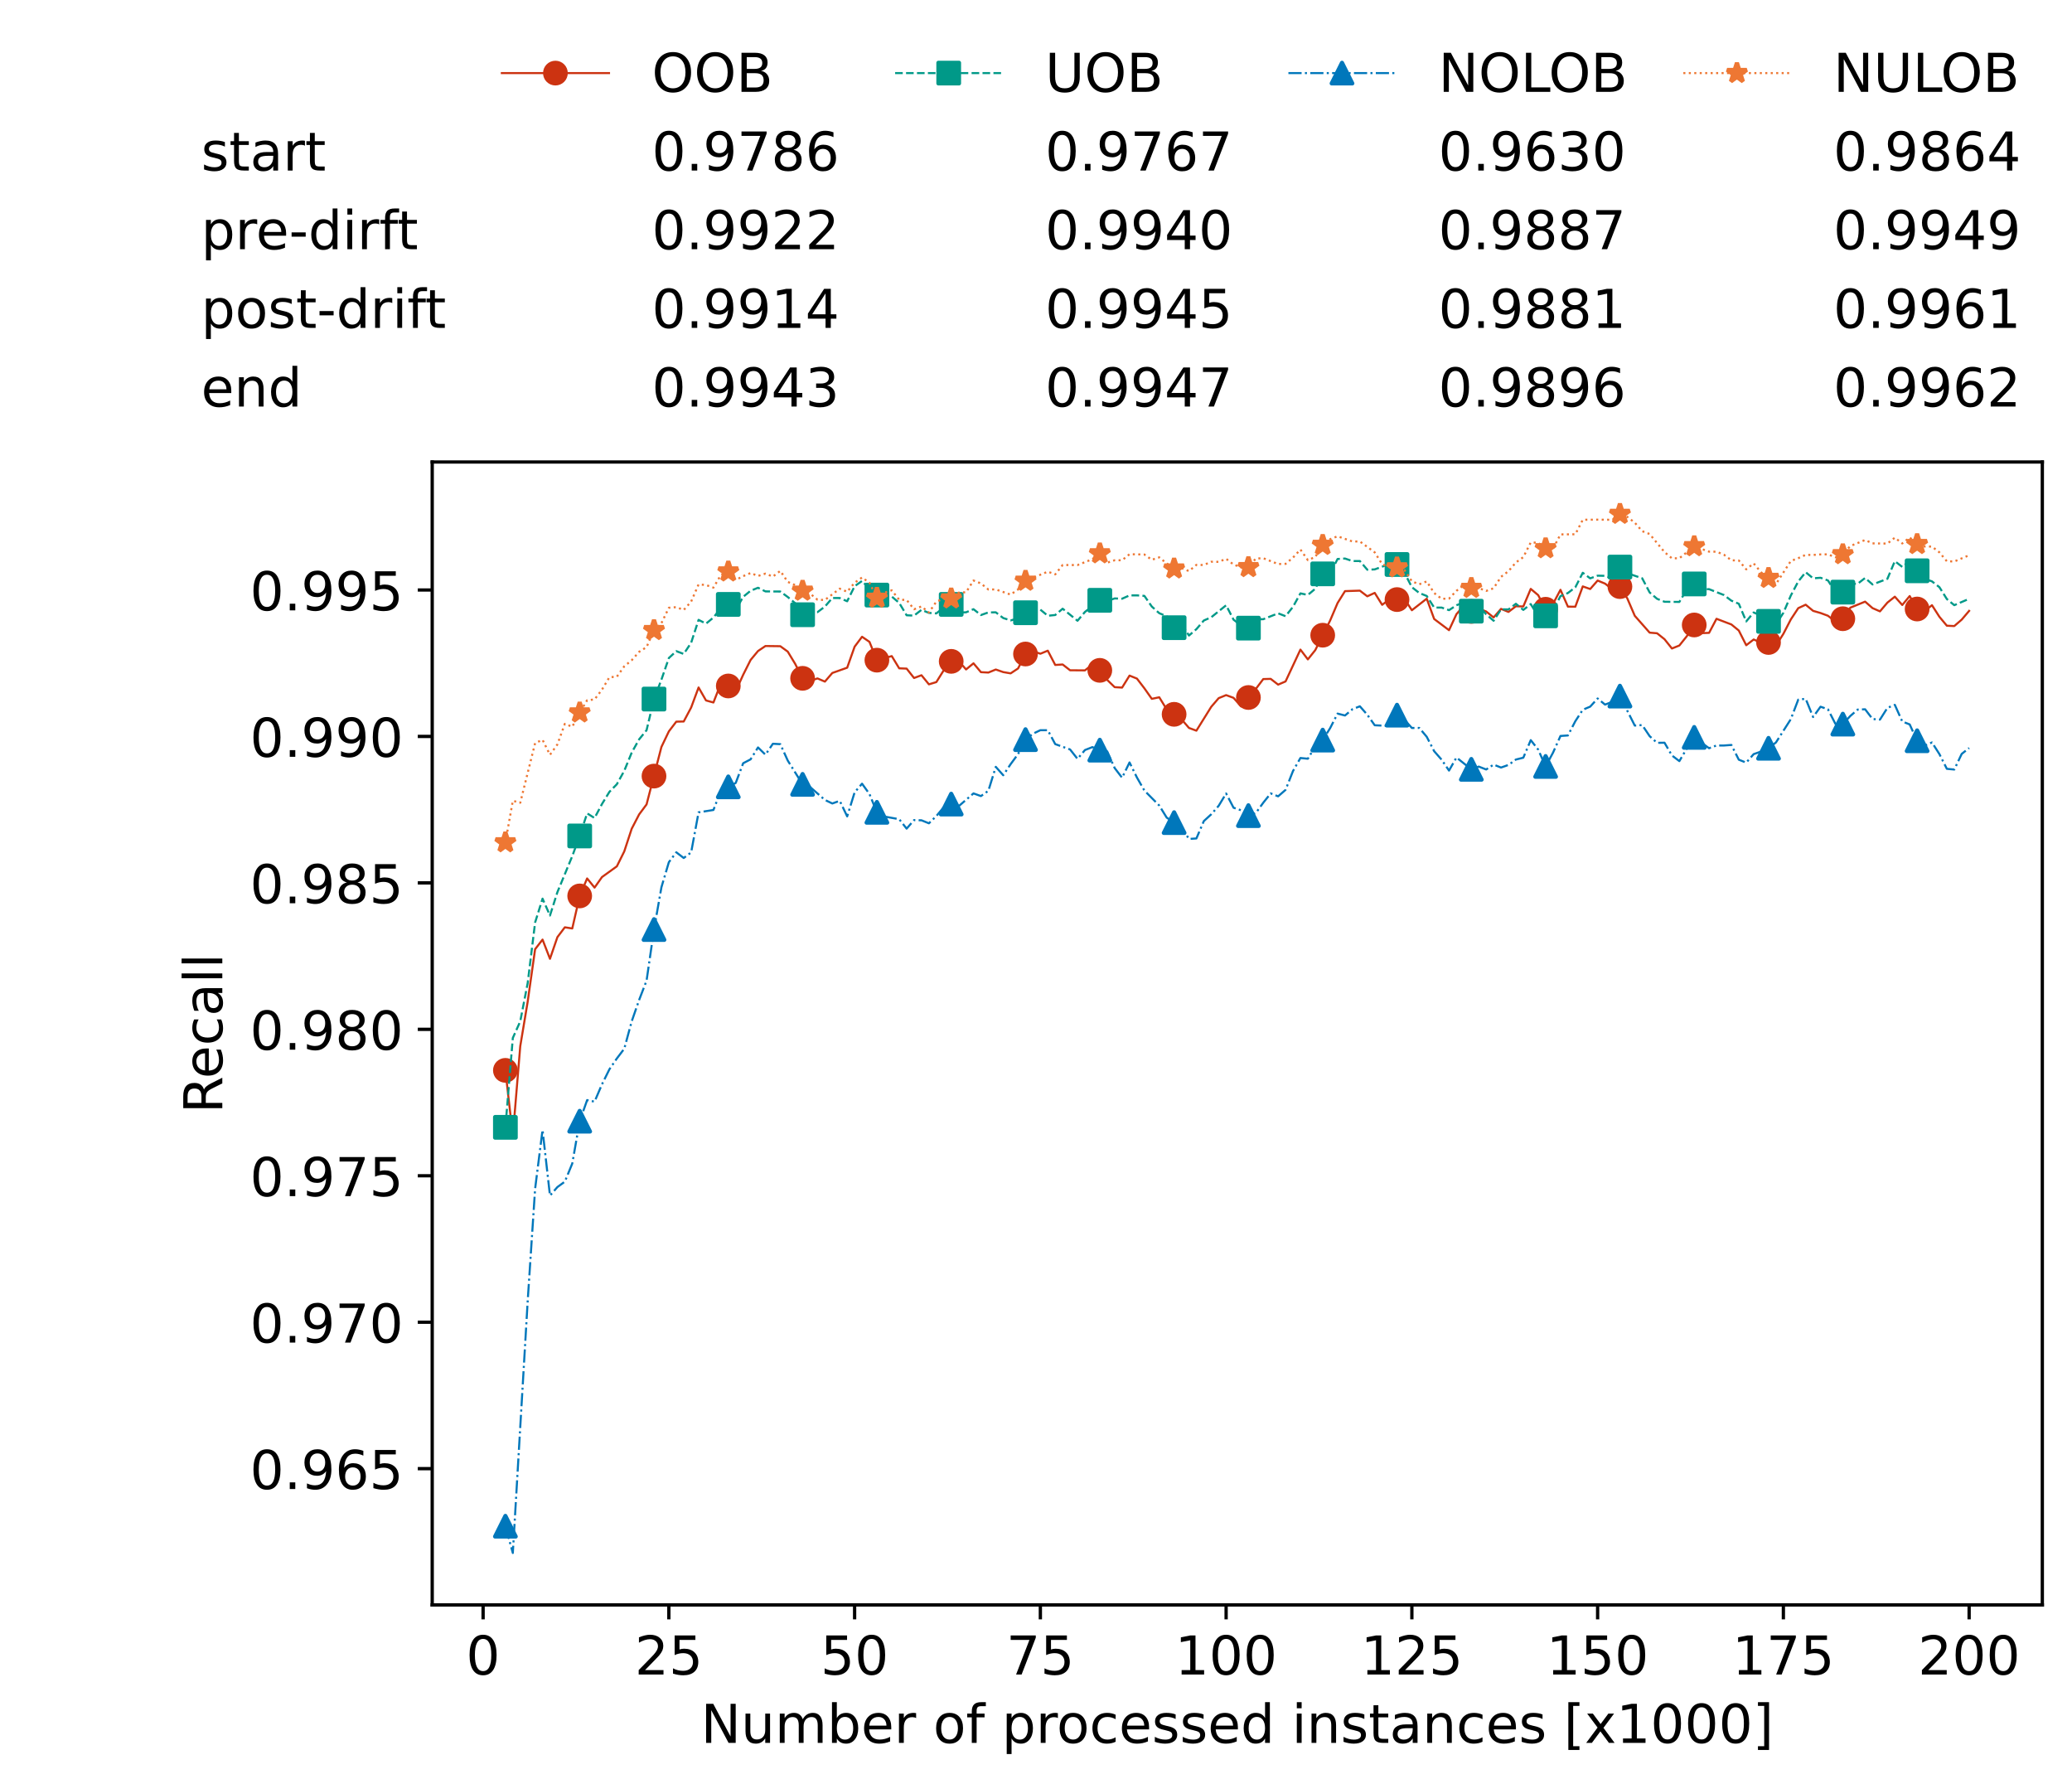 <?xml version="1.0" encoding="utf-8" standalone="no"?>
<!DOCTYPE svg PUBLIC "-//W3C//DTD SVG 1.1//EN"
  "http://www.w3.org/Graphics/SVG/1.1/DTD/svg11.dtd">
<!-- Created with matplotlib (https://matplotlib.org/) -->
<svg height="432.615pt" version="1.1" viewBox="0 0 502.65 432.615" width="502.65pt" xmlns="http://www.w3.org/2000/svg" xmlns:xlink="http://www.w3.org/1999/xlink">
 <defs>
  <style type="text/css">*{stroke-linecap:butt;stroke-linejoin:round;}</style>
 </defs>
 <g id="figure_1">
  <g id="patch_1">
   <path d="M 0 432.615 
L 502.65 432.615 
L 502.65 0 
L 0 0 
z
" style="fill:#ffffff;"/>
  </g>
  <g id="axes_1">
   <g id="patch_2">
    <path d="M 104.85 389.252 
L 495.45 389.252 
L 495.45 112.052 
L 104.85 112.052 
z
" style="fill:#ffffff;"/>
   </g>
   <g id="matplotlib.axis_1">
    <g id="xtick_1">
     <g id="line2d_1">
      <defs>
       <path d="M 0 0 
L 0 3.5 
" id="m384517b3da" style="stroke:#000000;stroke-width:0.8;"/>
      </defs>
      <g>
       <use style="stroke:#000000;stroke-width:0.8;" x="117.197" xlink:href="#m384517b3da" y="389.252"/>
      </g>
     </g>
     <g id="text_1">
      <!-- 0 -->
      <g transform="translate(113.061 406.13)scale(0.13 -0.13)">
       <defs>
        <path d="M 31.781 66.406 
Q 24.172 66.406 20.328 58.906 
Q 16.5 51.422 16.5 36.375 
Q 16.5 21.391 20.328 13.891 
Q 24.172 6.391 31.781 6.391 
Q 39.453 6.391 43.281 13.891 
Q 47.125 21.391 47.125 36.375 
Q 47.125 51.422 43.281 58.906 
Q 39.453 66.406 31.781 66.406 
z
M 31.781 74.219 
Q 44.047 74.219 50.516 64.516 
Q 56.984 54.828 56.984 36.375 
Q 56.984 17.969 50.516 8.266 
Q 44.047 -1.422 31.781 -1.422 
Q 19.531 -1.422 13.062 8.266 
Q 6.594 17.969 6.594 36.375 
Q 6.594 54.828 13.062 64.516 
Q 19.531 74.219 31.781 74.219 
z
" id="DejaVuSans-48"/>
       </defs>
       <use xlink:href="#DejaVuSans-48"/>
      </g>
     </g>
    </g>
    <g id="xtick_2">
     <g id="line2d_2">
      <g>
       <use style="stroke:#000000;stroke-width:0.8;" x="162.259" xlink:href="#m384517b3da" y="389.252"/>
      </g>
     </g>
     <g id="text_2">
      <!-- 25 -->
      <g transform="translate(153.988 406.13)scale(0.13 -0.13)">
       <defs>
        <path d="M 19.188 8.297 
L 53.609 8.297 
L 53.609 0 
L 7.328 0 
L 7.328 8.297 
Q 12.938 14.109 22.625 23.891 
Q 32.328 33.688 34.812 36.531 
Q 39.547 41.844 41.422 45.531 
Q 43.312 49.219 43.312 52.781 
Q 43.312 58.594 39.234 62.25 
Q 35.156 65.922 28.609 65.922 
Q 23.969 65.922 18.812 64.312 
Q 13.672 62.703 7.812 59.422 
L 7.812 69.391 
Q 13.766 71.781 18.938 73 
Q 24.125 74.219 28.422 74.219 
Q 39.75 74.219 46.484 68.547 
Q 53.219 62.891 53.219 53.422 
Q 53.219 48.922 51.531 44.891 
Q 49.859 40.875 45.406 35.406 
Q 44.188 33.984 37.641 27.219 
Q 31.109 20.453 19.188 8.297 
z
" id="DejaVuSans-50"/>
        <path d="M 10.797 72.906 
L 49.516 72.906 
L 49.516 64.594 
L 19.828 64.594 
L 19.828 46.734 
Q 21.969 47.469 24.109 47.828 
Q 26.266 48.188 28.422 48.188 
Q 40.625 48.188 47.75 41.5 
Q 54.891 34.812 54.891 23.391 
Q 54.891 11.625 47.562 5.094 
Q 40.234 -1.422 26.906 -1.422 
Q 22.312 -1.422 17.547 -0.641 
Q 12.797 0.141 7.719 1.703 
L 7.719 11.625 
Q 12.109 9.234 16.797 8.062 
Q 21.484 6.891 26.703 6.891 
Q 35.156 6.891 40.078 11.328 
Q 45.016 15.766 45.016 23.391 
Q 45.016 31 40.078 35.438 
Q 35.156 39.891 26.703 39.891 
Q 22.75 39.891 18.812 39.016 
Q 14.891 38.141 10.797 36.281 
z
" id="DejaVuSans-53"/>
       </defs>
       <use xlink:href="#DejaVuSans-50"/>
       <use x="63.623" xlink:href="#DejaVuSans-53"/>
      </g>
     </g>
    </g>
    <g id="xtick_3">
     <g id="line2d_3">
      <g>
       <use style="stroke:#000000;stroke-width:0.8;" x="207.322" xlink:href="#m384517b3da" y="389.252"/>
      </g>
     </g>
     <g id="text_3">
      <!-- 50 -->
      <g transform="translate(199.05 406.13)scale(0.13 -0.13)">
       <use xlink:href="#DejaVuSans-53"/>
       <use x="63.623" xlink:href="#DejaVuSans-48"/>
      </g>
     </g>
    </g>
    <g id="xtick_4">
     <g id="line2d_4">
      <g>
       <use style="stroke:#000000;stroke-width:0.8;" x="252.384" xlink:href="#m384517b3da" y="389.252"/>
      </g>
     </g>
     <g id="text_4">
      <!-- 75 -->
      <g transform="translate(244.113 406.13)scale(0.13 -0.13)">
       <defs>
        <path d="M 8.203 72.906 
L 55.078 72.906 
L 55.078 68.703 
L 28.609 0 
L 18.312 0 
L 43.219 64.594 
L 8.203 64.594 
z
" id="DejaVuSans-55"/>
       </defs>
       <use xlink:href="#DejaVuSans-55"/>
       <use x="63.623" xlink:href="#DejaVuSans-53"/>
      </g>
     </g>
    </g>
    <g id="xtick_5">
     <g id="line2d_5">
      <g>
       <use style="stroke:#000000;stroke-width:0.8;" x="297.446" xlink:href="#m384517b3da" y="389.252"/>
      </g>
     </g>
     <g id="text_5">
      <!-- 100 -->
      <g transform="translate(285.039 406.13)scale(0.13 -0.13)">
       <defs>
        <path d="M 12.406 8.297 
L 28.516 8.297 
L 28.516 63.922 
L 10.984 60.406 
L 10.984 69.391 
L 28.422 72.906 
L 38.281 72.906 
L 38.281 8.297 
L 54.391 8.297 
L 54.391 0 
L 12.406 0 
z
" id="DejaVuSans-49"/>
       </defs>
       <use xlink:href="#DejaVuSans-49"/>
       <use x="63.623" xlink:href="#DejaVuSans-48"/>
       <use x="127.246" xlink:href="#DejaVuSans-48"/>
      </g>
     </g>
    </g>
    <g id="xtick_6">
     <g id="line2d_6">
      <g>
       <use style="stroke:#000000;stroke-width:0.8;" x="342.509" xlink:href="#m384517b3da" y="389.252"/>
      </g>
     </g>
     <g id="text_6">
      <!-- 125 -->
      <g transform="translate(330.102 406.13)scale(0.13 -0.13)">
       <use xlink:href="#DejaVuSans-49"/>
       <use x="63.623" xlink:href="#DejaVuSans-50"/>
       <use x="127.246" xlink:href="#DejaVuSans-53"/>
      </g>
     </g>
    </g>
    <g id="xtick_7">
     <g id="line2d_7">
      <g>
       <use style="stroke:#000000;stroke-width:0.8;" x="387.571" xlink:href="#m384517b3da" y="389.252"/>
      </g>
     </g>
     <g id="text_7">
      <!-- 150 -->
      <g transform="translate(375.164 406.13)scale(0.13 -0.13)">
       <use xlink:href="#DejaVuSans-49"/>
       <use x="63.623" xlink:href="#DejaVuSans-53"/>
       <use x="127.246" xlink:href="#DejaVuSans-48"/>
      </g>
     </g>
    </g>
    <g id="xtick_8">
     <g id="line2d_8">
      <g>
       <use style="stroke:#000000;stroke-width:0.8;" x="432.633" xlink:href="#m384517b3da" y="389.252"/>
      </g>
     </g>
     <g id="text_8">
      <!-- 175 -->
      <g transform="translate(420.226 406.13)scale(0.13 -0.13)">
       <use xlink:href="#DejaVuSans-49"/>
       <use x="63.623" xlink:href="#DejaVuSans-55"/>
       <use x="127.246" xlink:href="#DejaVuSans-53"/>
      </g>
     </g>
    </g>
    <g id="xtick_9">
     <g id="line2d_9">
      <g>
       <use style="stroke:#000000;stroke-width:0.8;" x="477.695" xlink:href="#m384517b3da" y="389.252"/>
      </g>
     </g>
     <g id="text_9">
      <!-- 200 -->
      <g transform="translate(465.289 406.13)scale(0.13 -0.13)">
       <use xlink:href="#DejaVuSans-50"/>
       <use x="63.623" xlink:href="#DejaVuSans-48"/>
       <use x="127.246" xlink:href="#DejaVuSans-48"/>
      </g>
     </g>
    </g>
    <g id="text_10">
     <!-- Number of processed instances [x1000] -->
     <g transform="translate(170.025 422.711)scale(0.13 -0.13)">
      <defs>
       <path d="M 9.812 72.906 
L 23.094 72.906 
L 55.422 11.922 
L 55.422 72.906 
L 64.984 72.906 
L 64.984 0 
L 51.703 0 
L 19.391 60.984 
L 19.391 0 
L 9.812 0 
z
" id="DejaVuSans-78"/>
       <path d="M 8.5 21.578 
L 8.5 54.688 
L 17.484 54.688 
L 17.484 21.922 
Q 17.484 14.156 20.5 10.266 
Q 23.531 6.391 29.594 6.391 
Q 36.859 6.391 41.078 11.031 
Q 45.312 15.672 45.312 23.688 
L 45.312 54.688 
L 54.297 54.688 
L 54.297 0 
L 45.312 0 
L 45.312 8.406 
Q 42.047 3.422 37.719 1 
Q 33.406 -1.422 27.688 -1.422 
Q 18.266 -1.422 13.375 4.438 
Q 8.5 10.297 8.5 21.578 
z
M 31.109 56 
z
" id="DejaVuSans-117"/>
       <path d="M 52 44.188 
Q 55.375 50.25 60.062 53.125 
Q 64.75 56 71.094 56 
Q 79.641 56 84.281 50.016 
Q 88.922 44.047 88.922 33.016 
L 88.922 0 
L 79.891 0 
L 79.891 32.719 
Q 79.891 40.578 77.094 44.375 
Q 74.312 48.188 68.609 48.188 
Q 61.625 48.188 57.562 43.547 
Q 53.516 38.922 53.516 30.906 
L 53.516 0 
L 44.484 0 
L 44.484 32.719 
Q 44.484 40.625 41.703 44.406 
Q 38.922 48.188 33.109 48.188 
Q 26.219 48.188 22.156 43.531 
Q 18.109 38.875 18.109 30.906 
L 18.109 0 
L 9.078 0 
L 9.078 54.688 
L 18.109 54.688 
L 18.109 46.188 
Q 21.188 51.219 25.484 53.609 
Q 29.781 56 35.688 56 
Q 41.656 56 45.828 52.969 
Q 50 49.953 52 44.188 
z
" id="DejaVuSans-109"/>
       <path d="M 48.688 27.297 
Q 48.688 37.203 44.609 42.844 
Q 40.531 48.484 33.406 48.484 
Q 26.266 48.484 22.188 42.844 
Q 18.109 37.203 18.109 27.297 
Q 18.109 17.391 22.188 11.75 
Q 26.266 6.109 33.406 6.109 
Q 40.531 6.109 44.609 11.75 
Q 48.688 17.391 48.688 27.297 
z
M 18.109 46.391 
Q 20.953 51.266 25.266 53.625 
Q 29.594 56 35.594 56 
Q 45.562 56 51.781 48.094 
Q 58.016 40.188 58.016 27.297 
Q 58.016 14.406 51.781 6.484 
Q 45.562 -1.422 35.594 -1.422 
Q 29.594 -1.422 25.266 0.953 
Q 20.953 3.328 18.109 8.203 
L 18.109 0 
L 9.078 0 
L 9.078 75.984 
L 18.109 75.984 
z
" id="DejaVuSans-98"/>
       <path d="M 56.203 29.594 
L 56.203 25.203 
L 14.891 25.203 
Q 15.484 15.922 20.484 11.062 
Q 25.484 6.203 34.422 6.203 
Q 39.594 6.203 44.453 7.469 
Q 49.312 8.734 54.109 11.281 
L 54.109 2.781 
Q 49.266 0.734 44.188 -0.344 
Q 39.109 -1.422 33.891 -1.422 
Q 20.797 -1.422 13.156 6.188 
Q 5.516 13.812 5.516 26.812 
Q 5.516 40.234 12.766 48.109 
Q 20.016 56 32.328 56 
Q 43.359 56 49.781 48.891 
Q 56.203 41.797 56.203 29.594 
z
M 47.219 32.234 
Q 47.125 39.594 43.094 43.984 
Q 39.062 48.391 32.422 48.391 
Q 24.906 48.391 20.391 44.141 
Q 15.875 39.891 15.188 32.172 
z
" id="DejaVuSans-101"/>
       <path d="M 41.109 46.297 
Q 39.594 47.172 37.812 47.578 
Q 36.031 48 33.891 48 
Q 26.266 48 22.188 43.047 
Q 18.109 38.094 18.109 28.812 
L 18.109 0 
L 9.078 0 
L 9.078 54.688 
L 18.109 54.688 
L 18.109 46.188 
Q 20.953 51.172 25.484 53.578 
Q 30.031 56 36.531 56 
Q 37.453 56 38.578 55.875 
Q 39.703 55.766 41.062 55.516 
z
" id="DejaVuSans-114"/>
       <path id="DejaVuSans-32"/>
       <path d="M 30.609 48.391 
Q 23.391 48.391 19.188 42.75 
Q 14.984 37.109 14.984 27.297 
Q 14.984 17.484 19.156 11.844 
Q 23.344 6.203 30.609 6.203 
Q 37.797 6.203 41.984 11.859 
Q 46.188 17.531 46.188 27.297 
Q 46.188 37.016 41.984 42.703 
Q 37.797 48.391 30.609 48.391 
z
M 30.609 56 
Q 42.328 56 49.016 48.375 
Q 55.719 40.766 55.719 27.297 
Q 55.719 13.875 49.016 6.219 
Q 42.328 -1.422 30.609 -1.422 
Q 18.844 -1.422 12.172 6.219 
Q 5.516 13.875 5.516 27.297 
Q 5.516 40.766 12.172 48.375 
Q 18.844 56 30.609 56 
z
" id="DejaVuSans-111"/>
       <path d="M 37.109 75.984 
L 37.109 68.5 
L 28.516 68.5 
Q 23.688 68.5 21.797 66.547 
Q 19.922 64.594 19.922 59.516 
L 19.922 54.688 
L 34.719 54.688 
L 34.719 47.703 
L 19.922 47.703 
L 19.922 0 
L 10.891 0 
L 10.891 47.703 
L 2.297 47.703 
L 2.297 54.688 
L 10.891 54.688 
L 10.891 58.5 
Q 10.891 67.625 15.141 71.797 
Q 19.391 75.984 28.609 75.984 
z
" id="DejaVuSans-102"/>
       <path d="M 18.109 8.203 
L 18.109 -20.797 
L 9.078 -20.797 
L 9.078 54.688 
L 18.109 54.688 
L 18.109 46.391 
Q 20.953 51.266 25.266 53.625 
Q 29.594 56 35.594 56 
Q 45.562 56 51.781 48.094 
Q 58.016 40.188 58.016 27.297 
Q 58.016 14.406 51.781 6.484 
Q 45.562 -1.422 35.594 -1.422 
Q 29.594 -1.422 25.266 0.953 
Q 20.953 3.328 18.109 8.203 
z
M 48.688 27.297 
Q 48.688 37.203 44.609 42.844 
Q 40.531 48.484 33.406 48.484 
Q 26.266 48.484 22.188 42.844 
Q 18.109 37.203 18.109 27.297 
Q 18.109 17.391 22.188 11.75 
Q 26.266 6.109 33.406 6.109 
Q 40.531 6.109 44.609 11.75 
Q 48.688 17.391 48.688 27.297 
z
" id="DejaVuSans-112"/>
       <path d="M 48.781 52.594 
L 48.781 44.188 
Q 44.969 46.297 41.141 47.344 
Q 37.312 48.391 33.406 48.391 
Q 24.656 48.391 19.812 42.844 
Q 14.984 37.312 14.984 27.297 
Q 14.984 17.281 19.812 11.734 
Q 24.656 6.203 33.406 6.203 
Q 37.312 6.203 41.141 7.25 
Q 44.969 8.297 48.781 10.406 
L 48.781 2.094 
Q 45.016 0.344 40.984 -0.531 
Q 36.969 -1.422 32.422 -1.422 
Q 20.062 -1.422 12.781 6.344 
Q 5.516 14.109 5.516 27.297 
Q 5.516 40.672 12.859 48.328 
Q 20.219 56 33.016 56 
Q 37.156 56 41.109 55.141 
Q 45.062 54.297 48.781 52.594 
z
" id="DejaVuSans-99"/>
       <path d="M 44.281 53.078 
L 44.281 44.578 
Q 40.484 46.531 36.375 47.5 
Q 32.281 48.484 27.875 48.484 
Q 21.188 48.484 17.844 46.438 
Q 14.5 44.391 14.5 40.281 
Q 14.5 37.156 16.891 35.375 
Q 19.281 33.594 26.516 31.984 
L 29.594 31.297 
Q 39.156 29.25 43.188 25.516 
Q 47.219 21.781 47.219 15.094 
Q 47.219 7.469 41.188 3.016 
Q 35.156 -1.422 24.609 -1.422 
Q 20.219 -1.422 15.453 -0.562 
Q 10.688 0.297 5.422 2 
L 5.422 11.281 
Q 10.406 8.688 15.234 7.391 
Q 20.062 6.109 24.812 6.109 
Q 31.156 6.109 34.562 8.281 
Q 37.984 10.453 37.984 14.406 
Q 37.984 18.062 35.516 20.016 
Q 33.062 21.969 24.703 23.781 
L 21.578 24.516 
Q 13.234 26.266 9.516 29.906 
Q 5.812 33.547 5.812 39.891 
Q 5.812 47.609 11.281 51.797 
Q 16.75 56 26.812 56 
Q 31.781 56 36.172 55.266 
Q 40.578 54.547 44.281 53.078 
z
" id="DejaVuSans-115"/>
       <path d="M 45.406 46.391 
L 45.406 75.984 
L 54.391 75.984 
L 54.391 0 
L 45.406 0 
L 45.406 8.203 
Q 42.578 3.328 38.25 0.953 
Q 33.938 -1.422 27.875 -1.422 
Q 17.969 -1.422 11.734 6.484 
Q 5.516 14.406 5.516 27.297 
Q 5.516 40.188 11.734 48.094 
Q 17.969 56 27.875 56 
Q 33.938 56 38.25 53.625 
Q 42.578 51.266 45.406 46.391 
z
M 14.797 27.297 
Q 14.797 17.391 18.875 11.75 
Q 22.953 6.109 30.078 6.109 
Q 37.203 6.109 41.297 11.75 
Q 45.406 17.391 45.406 27.297 
Q 45.406 37.203 41.297 42.844 
Q 37.203 48.484 30.078 48.484 
Q 22.953 48.484 18.875 42.844 
Q 14.797 37.203 14.797 27.297 
z
" id="DejaVuSans-100"/>
       <path d="M 9.422 54.688 
L 18.406 54.688 
L 18.406 0 
L 9.422 0 
z
M 9.422 75.984 
L 18.406 75.984 
L 18.406 64.594 
L 9.422 64.594 
z
" id="DejaVuSans-105"/>
       <path d="M 54.891 33.016 
L 54.891 0 
L 45.906 0 
L 45.906 32.719 
Q 45.906 40.484 42.875 44.328 
Q 39.844 48.188 33.797 48.188 
Q 26.516 48.188 22.312 43.547 
Q 18.109 38.922 18.109 30.906 
L 18.109 0 
L 9.078 0 
L 9.078 54.688 
L 18.109 54.688 
L 18.109 46.188 
Q 21.344 51.125 25.703 53.562 
Q 30.078 56 35.797 56 
Q 45.219 56 50.047 50.172 
Q 54.891 44.344 54.891 33.016 
z
" id="DejaVuSans-110"/>
       <path d="M 18.312 70.219 
L 18.312 54.688 
L 36.812 54.688 
L 36.812 47.703 
L 18.312 47.703 
L 18.312 18.016 
Q 18.312 11.328 20.141 9.422 
Q 21.969 7.516 27.594 7.516 
L 36.812 7.516 
L 36.812 0 
L 27.594 0 
Q 17.188 0 13.234 3.875 
Q 9.281 7.766 9.281 18.016 
L 9.281 47.703 
L 2.688 47.703 
L 2.688 54.688 
L 9.281 54.688 
L 9.281 70.219 
z
" id="DejaVuSans-116"/>
       <path d="M 34.281 27.484 
Q 23.391 27.484 19.188 25 
Q 14.984 22.516 14.984 16.5 
Q 14.984 11.719 18.141 8.906 
Q 21.297 6.109 26.703 6.109 
Q 34.188 6.109 38.703 11.406 
Q 43.219 16.703 43.219 25.484 
L 43.219 27.484 
z
M 52.203 31.203 
L 52.203 0 
L 43.219 0 
L 43.219 8.297 
Q 40.141 3.328 35.547 0.953 
Q 30.953 -1.422 24.312 -1.422 
Q 15.922 -1.422 10.953 3.297 
Q 6 8.016 6 15.922 
Q 6 25.141 12.172 29.828 
Q 18.359 34.516 30.609 34.516 
L 43.219 34.516 
L 43.219 35.406 
Q 43.219 41.609 39.141 45 
Q 35.062 48.391 27.688 48.391 
Q 23 48.391 18.547 47.266 
Q 14.109 46.141 10.016 43.891 
L 10.016 52.203 
Q 14.938 54.109 19.578 55.047 
Q 24.219 56 28.609 56 
Q 40.484 56 46.344 49.844 
Q 52.203 43.703 52.203 31.203 
z
" id="DejaVuSans-97"/>
       <path d="M 8.594 75.984 
L 29.297 75.984 
L 29.297 69 
L 17.578 69 
L 17.578 -6.203 
L 29.297 -6.203 
L 29.297 -13.188 
L 8.594 -13.188 
z
" id="DejaVuSans-91"/>
       <path d="M 54.891 54.688 
L 35.109 28.078 
L 55.906 0 
L 45.312 0 
L 29.391 21.484 
L 13.484 0 
L 2.875 0 
L 24.125 28.609 
L 4.688 54.688 
L 15.281 54.688 
L 29.781 35.203 
L 44.281 54.688 
z
" id="DejaVuSans-120"/>
       <path d="M 30.422 75.984 
L 30.422 -13.188 
L 9.719 -13.188 
L 9.719 -6.203 
L 21.391 -6.203 
L 21.391 69 
L 9.719 69 
L 9.719 75.984 
z
" id="DejaVuSans-93"/>
      </defs>
      <use xlink:href="#DejaVuSans-78"/>
      <use x="74.805" xlink:href="#DejaVuSans-117"/>
      <use x="138.184" xlink:href="#DejaVuSans-109"/>
      <use x="235.596" xlink:href="#DejaVuSans-98"/>
      <use x="299.072" xlink:href="#DejaVuSans-101"/>
      <use x="360.596" xlink:href="#DejaVuSans-114"/>
      <use x="401.709" xlink:href="#DejaVuSans-32"/>
      <use x="433.496" xlink:href="#DejaVuSans-111"/>
      <use x="494.678" xlink:href="#DejaVuSans-102"/>
      <use x="529.883" xlink:href="#DejaVuSans-32"/>
      <use x="561.67" xlink:href="#DejaVuSans-112"/>
      <use x="625.146" xlink:href="#DejaVuSans-114"/>
      <use x="664.01" xlink:href="#DejaVuSans-111"/>
      <use x="725.191" xlink:href="#DejaVuSans-99"/>
      <use x="780.172" xlink:href="#DejaVuSans-101"/>
      <use x="841.695" xlink:href="#DejaVuSans-115"/>
      <use x="893.795" xlink:href="#DejaVuSans-115"/>
      <use x="945.895" xlink:href="#DejaVuSans-101"/>
      <use x="1007.418" xlink:href="#DejaVuSans-100"/>
      <use x="1070.895" xlink:href="#DejaVuSans-32"/>
      <use x="1102.682" xlink:href="#DejaVuSans-105"/>
      <use x="1130.465" xlink:href="#DejaVuSans-110"/>
      <use x="1193.844" xlink:href="#DejaVuSans-115"/>
      <use x="1245.943" xlink:href="#DejaVuSans-116"/>
      <use x="1285.152" xlink:href="#DejaVuSans-97"/>
      <use x="1346.432" xlink:href="#DejaVuSans-110"/>
      <use x="1409.811" xlink:href="#DejaVuSans-99"/>
      <use x="1464.791" xlink:href="#DejaVuSans-101"/>
      <use x="1526.314" xlink:href="#DejaVuSans-115"/>
      <use x="1578.414" xlink:href="#DejaVuSans-32"/>
      <use x="1610.201" xlink:href="#DejaVuSans-91"/>
      <use x="1649.215" xlink:href="#DejaVuSans-120"/>
      <use x="1708.395" xlink:href="#DejaVuSans-49"/>
      <use x="1772.018" xlink:href="#DejaVuSans-48"/>
      <use x="1835.641" xlink:href="#DejaVuSans-48"/>
      <use x="1899.264" xlink:href="#DejaVuSans-48"/>
      <use x="1962.887" xlink:href="#DejaVuSans-93"/>
     </g>
    </g>
   </g>
   <g id="matplotlib.axis_2">
    <g id="ytick_1">
     <g id="line2d_10">
      <defs>
       <path d="M 0 0 
L -3.5 0 
" id="mb897f7c0f5" style="stroke:#000000;stroke-width:0.8;"/>
      </defs>
      <g>
       <use style="stroke:#000000;stroke-width:0.8;" x="104.85" xlink:href="#mb897f7c0f5" y="356.2"/>
      </g>
     </g>
     <g id="text_11">
      <!-- 0.965 -->
      <g transform="translate(60.633 361.139)scale(0.13 -0.13)">
       <defs>
        <path d="M 10.688 12.406 
L 21 12.406 
L 21 0 
L 10.688 0 
z
" id="DejaVuSans-46"/>
        <path d="M 10.984 1.516 
L 10.984 10.5 
Q 14.703 8.734 18.5 7.812 
Q 22.312 6.891 25.984 6.891 
Q 35.75 6.891 40.891 13.453 
Q 46.047 20.016 46.781 33.406 
Q 43.953 29.203 39.594 26.953 
Q 35.25 24.703 29.984 24.703 
Q 19.047 24.703 12.672 31.312 
Q 6.297 37.938 6.297 49.422 
Q 6.297 60.641 12.938 67.422 
Q 19.578 74.219 30.609 74.219 
Q 43.266 74.219 49.922 64.516 
Q 56.594 54.828 56.594 36.375 
Q 56.594 19.141 48.406 8.859 
Q 40.234 -1.422 26.422 -1.422 
Q 22.703 -1.422 18.891 -0.688 
Q 15.094 0.047 10.984 1.516 
z
M 30.609 32.422 
Q 37.25 32.422 41.125 36.953 
Q 45.016 41.5 45.016 49.422 
Q 45.016 57.281 41.125 61.844 
Q 37.25 66.406 30.609 66.406 
Q 23.969 66.406 20.094 61.844 
Q 16.219 57.281 16.219 49.422 
Q 16.219 41.5 20.094 36.953 
Q 23.969 32.422 30.609 32.422 
z
" id="DejaVuSans-57"/>
        <path d="M 33.016 40.375 
Q 26.375 40.375 22.484 35.828 
Q 18.609 31.297 18.609 23.391 
Q 18.609 15.531 22.484 10.953 
Q 26.375 6.391 33.016 6.391 
Q 39.656 6.391 43.531 10.953 
Q 47.406 15.531 47.406 23.391 
Q 47.406 31.297 43.531 35.828 
Q 39.656 40.375 33.016 40.375 
z
M 52.594 71.297 
L 52.594 62.312 
Q 48.875 64.062 45.094 64.984 
Q 41.312 65.922 37.594 65.922 
Q 27.828 65.922 22.672 59.328 
Q 17.531 52.734 16.797 39.406 
Q 19.672 43.656 24.016 45.922 
Q 28.375 48.188 33.594 48.188 
Q 44.578 48.188 50.953 41.516 
Q 57.328 34.859 57.328 23.391 
Q 57.328 12.156 50.688 5.359 
Q 44.047 -1.422 33.016 -1.422 
Q 20.359 -1.422 13.672 8.266 
Q 6.984 17.969 6.984 36.375 
Q 6.984 53.656 15.188 63.938 
Q 23.391 74.219 37.203 74.219 
Q 40.922 74.219 44.703 73.484 
Q 48.484 72.75 52.594 71.297 
z
" id="DejaVuSans-54"/>
       </defs>
       <use xlink:href="#DejaVuSans-48"/>
       <use x="63.623" xlink:href="#DejaVuSans-46"/>
       <use x="95.41" xlink:href="#DejaVuSans-57"/>
       <use x="159.033" xlink:href="#DejaVuSans-54"/>
       <use x="222.656" xlink:href="#DejaVuSans-53"/>
      </g>
     </g>
    </g>
    <g id="ytick_2">
     <g id="line2d_11">
      <g>
       <use style="stroke:#000000;stroke-width:0.8;" x="104.85" xlink:href="#mb897f7c0f5" y="320.683"/>
      </g>
     </g>
     <g id="text_12">
      <!-- 0.970 -->
      <g transform="translate(60.633 325.622)scale(0.13 -0.13)">
       <use xlink:href="#DejaVuSans-48"/>
       <use x="63.623" xlink:href="#DejaVuSans-46"/>
       <use x="95.41" xlink:href="#DejaVuSans-57"/>
       <use x="159.033" xlink:href="#DejaVuSans-55"/>
       <use x="222.656" xlink:href="#DejaVuSans-48"/>
      </g>
     </g>
    </g>
    <g id="ytick_3">
     <g id="line2d_12">
      <g>
       <use style="stroke:#000000;stroke-width:0.8;" x="104.85" xlink:href="#mb897f7c0f5" y="285.165"/>
      </g>
     </g>
     <g id="text_13">
      <!-- 0.975 -->
      <g transform="translate(60.633 290.104)scale(0.13 -0.13)">
       <use xlink:href="#DejaVuSans-48"/>
       <use x="63.623" xlink:href="#DejaVuSans-46"/>
       <use x="95.41" xlink:href="#DejaVuSans-57"/>
       <use x="159.033" xlink:href="#DejaVuSans-55"/>
       <use x="222.656" xlink:href="#DejaVuSans-53"/>
      </g>
     </g>
    </g>
    <g id="ytick_4">
     <g id="line2d_13">
      <g>
       <use style="stroke:#000000;stroke-width:0.8;" x="104.85" xlink:href="#mb897f7c0f5" y="249.647"/>
      </g>
     </g>
     <g id="text_14">
      <!-- 0.980 -->
      <g transform="translate(60.633 254.586)scale(0.13 -0.13)">
       <defs>
        <path d="M 31.781 34.625 
Q 24.75 34.625 20.719 30.859 
Q 16.703 27.094 16.703 20.516 
Q 16.703 13.922 20.719 10.156 
Q 24.75 6.391 31.781 6.391 
Q 38.812 6.391 42.859 10.172 
Q 46.922 13.969 46.922 20.516 
Q 46.922 27.094 42.891 30.859 
Q 38.875 34.625 31.781 34.625 
z
M 21.922 38.812 
Q 15.578 40.375 12.031 44.719 
Q 8.5 49.078 8.5 55.328 
Q 8.5 64.062 14.719 69.141 
Q 20.953 74.219 31.781 74.219 
Q 42.672 74.219 48.875 69.141 
Q 55.078 64.062 55.078 55.328 
Q 55.078 49.078 51.531 44.719 
Q 48 40.375 41.703 38.812 
Q 48.828 37.156 52.797 32.312 
Q 56.781 27.484 56.781 20.516 
Q 56.781 9.906 50.312 4.234 
Q 43.844 -1.422 31.781 -1.422 
Q 19.734 -1.422 13.25 4.234 
Q 6.781 9.906 6.781 20.516 
Q 6.781 27.484 10.781 32.312 
Q 14.797 37.156 21.922 38.812 
z
M 18.312 54.391 
Q 18.312 48.734 21.844 45.562 
Q 25.391 42.391 31.781 42.391 
Q 38.141 42.391 41.719 45.562 
Q 45.312 48.734 45.312 54.391 
Q 45.312 60.062 41.719 63.234 
Q 38.141 66.406 31.781 66.406 
Q 25.391 66.406 21.844 63.234 
Q 18.312 60.062 18.312 54.391 
z
" id="DejaVuSans-56"/>
       </defs>
       <use xlink:href="#DejaVuSans-48"/>
       <use x="63.623" xlink:href="#DejaVuSans-46"/>
       <use x="95.41" xlink:href="#DejaVuSans-57"/>
       <use x="159.033" xlink:href="#DejaVuSans-56"/>
       <use x="222.656" xlink:href="#DejaVuSans-48"/>
      </g>
     </g>
    </g>
    <g id="ytick_5">
     <g id="line2d_14">
      <g>
       <use style="stroke:#000000;stroke-width:0.8;" x="104.85" xlink:href="#mb897f7c0f5" y="214.129"/>
      </g>
     </g>
     <g id="text_15">
      <!-- 0.985 -->
      <g transform="translate(60.633 219.068)scale(0.13 -0.13)">
       <use xlink:href="#DejaVuSans-48"/>
       <use x="63.623" xlink:href="#DejaVuSans-46"/>
       <use x="95.41" xlink:href="#DejaVuSans-57"/>
       <use x="159.033" xlink:href="#DejaVuSans-56"/>
       <use x="222.656" xlink:href="#DejaVuSans-53"/>
      </g>
     </g>
    </g>
    <g id="ytick_6">
     <g id="line2d_15">
      <g>
       <use style="stroke:#000000;stroke-width:0.8;" x="104.85" xlink:href="#mb897f7c0f5" y="178.612"/>
      </g>
     </g>
     <g id="text_16">
      <!-- 0.990 -->
      <g transform="translate(60.633 183.551)scale(0.13 -0.13)">
       <use xlink:href="#DejaVuSans-48"/>
       <use x="63.623" xlink:href="#DejaVuSans-46"/>
       <use x="95.41" xlink:href="#DejaVuSans-57"/>
       <use x="159.033" xlink:href="#DejaVuSans-57"/>
       <use x="222.656" xlink:href="#DejaVuSans-48"/>
      </g>
     </g>
    </g>
    <g id="ytick_7">
     <g id="line2d_16">
      <g>
       <use style="stroke:#000000;stroke-width:0.8;" x="104.85" xlink:href="#mb897f7c0f5" y="143.094"/>
      </g>
     </g>
     <g id="text_17">
      <!-- 0.995 -->
      <g transform="translate(60.633 148.033)scale(0.13 -0.13)">
       <use xlink:href="#DejaVuSans-48"/>
       <use x="63.623" xlink:href="#DejaVuSans-46"/>
       <use x="95.41" xlink:href="#DejaVuSans-57"/>
       <use x="159.033" xlink:href="#DejaVuSans-57"/>
       <use x="222.656" xlink:href="#DejaVuSans-53"/>
      </g>
     </g>
    </g>
    <g id="text_18">
     <!-- Recall -->
     <g transform="translate(53.93 270.044)rotate(-90)scale(0.13 -0.13)">
      <defs>
       <path d="M 44.391 34.188 
Q 47.562 33.109 50.562 29.594 
Q 53.562 26.078 56.594 19.922 
L 66.609 0 
L 56 0 
L 46.688 18.703 
Q 43.062 26.031 39.672 28.422 
Q 36.281 30.812 30.422 30.812 
L 19.672 30.812 
L 19.672 0 
L 9.812 0 
L 9.812 72.906 
L 32.078 72.906 
Q 44.578 72.906 50.734 67.672 
Q 56.891 62.453 56.891 51.906 
Q 56.891 45.016 53.688 40.469 
Q 50.484 35.938 44.391 34.188 
z
M 19.672 64.797 
L 19.672 38.922 
L 32.078 38.922 
Q 39.203 38.922 42.844 42.219 
Q 46.484 45.516 46.484 51.906 
Q 46.484 58.297 42.844 61.547 
Q 39.203 64.797 32.078 64.797 
z
" id="DejaVuSans-82"/>
       <path d="M 9.422 75.984 
L 18.406 75.984 
L 18.406 0 
L 9.422 0 
z
" id="DejaVuSans-108"/>
      </defs>
      <use xlink:href="#DejaVuSans-82"/>
      <use x="64.982" xlink:href="#DejaVuSans-101"/>
      <use x="126.506" xlink:href="#DejaVuSans-99"/>
      <use x="181.486" xlink:href="#DejaVuSans-97"/>
      <use x="242.766" xlink:href="#DejaVuSans-108"/>
      <use x="270.549" xlink:href="#DejaVuSans-108"/>
     </g>
    </g>
   </g>
   <g id="line2d_17"/>
   <g id="line2d_18"/>
   <g id="line2d_19"/>
   <g id="line2d_20"/>
   <g id="line2d_21"/>
   <g id="line2d_22">
    <path clip-path="url(#p12a750ac7a)" d="M 122.605 259.598 
L 124.407 275.443 
L 126.21 253.733 
L 128.012 242.932 
L 129.815 230.211 
L 131.617 227.882 
L 133.419 232.54 
L 135.222 227.285 
L 137.024 224.903 
L 138.827 225.184 
L 140.629 217.294 
L 142.432 213.054 
L 144.234 215.272 
L 146.037 212.715 
L 149.642 210.118 
L 151.444 206.488 
L 153.247 200.993 
L 155.049 197.522 
L 156.852 195.094 
L 160.457 181.158 
L 162.259 177.385 
L 164.062 175.023 
L 165.864 174.987 
L 167.667 171.596 
L 169.469 166.736 
L 171.272 169.883 
L 173.074 170.381 
L 174.877 165.759 
L 176.679 166.371 
L 178.482 167.632 
L 180.284 163.66 
L 182.087 160.065 
L 183.889 157.895 
L 185.692 156.68 
L 189.297 156.728 
L 191.099 158.035 
L 192.902 161.009 
L 194.704 164.517 
L 196.507 165.172 
L 198.309 164.538 
L 200.112 165.311 
L 201.914 163.218 
L 205.519 161.938 
L 207.322 156.846 
L 209.124 154.438 
L 210.927 155.674 
L 212.729 160.113 
L 216.334 159.127 
L 218.137 162.093 
L 219.939 162.16 
L 221.742 164.44 
L 223.544 163.769 
L 225.347 165.975 
L 227.149 165.43 
L 228.952 162.552 
L 230.754 160.4 
L 232.557 160.302 
L 234.359 162.363 
L 236.162 160.878 
L 237.964 163.021 
L 239.767 163.118 
L 241.569 162.38 
L 243.372 163.003 
L 245.174 163.313 
L 246.976 162.121 
L 248.779 158.618 
L 250.581 157.923 
L 252.384 158.553 
L 254.186 157.811 
L 255.989 161.274 
L 257.791 161.158 
L 259.594 162.565 
L 263.199 162.593 
L 265.001 161.154 
L 266.804 162.584 
L 268.606 164.906 
L 270.409 166.659 
L 272.211 166.765 
L 274.014 163.855 
L 275.816 164.583 
L 277.619 166.937 
L 279.421 169.494 
L 281.224 169.11 
L 283.026 172.03 
L 286.631 174.456 
L 288.434 176.55 
L 290.236 177.213 
L 293.841 171.418 
L 295.644 169.325 
L 297.446 168.587 
L 299.249 169.252 
L 301.051 171.311 
L 304.656 167.08 
L 306.459 164.697 
L 308.261 164.649 
L 310.064 166.046 
L 311.866 165.271 
L 315.471 157.55 
L 317.274 159.922 
L 319.076 157.674 
L 322.681 150.496 
L 324.484 146.257 
L 326.286 143.369 
L 329.891 143.25 
L 331.694 144.624 
L 333.496 143.795 
L 335.299 146.687 
L 337.101 145.328 
L 338.904 145.419 
L 340.706 145.251 
L 342.509 148.003 
L 346.114 145.195 
L 347.916 150.124 
L 351.521 152.842 
L 353.324 148.959 
L 355.126 146.857 
L 356.928 148.282 
L 358.731 147.599 
L 360.533 148.306 
L 362.336 149.75 
L 364.138 147.673 
L 365.941 148.413 
L 367.743 147.041 
L 369.546 147.086 
L 371.348 142.827 
L 373.151 144.342 
L 374.953 147.765 
L 376.756 146.44 
L 378.558 143.048 
L 380.361 147.129 
L 382.163 147.149 
L 383.966 142.224 
L 385.768 142.858 
L 387.571 140.801 
L 389.373 141.549 
L 391.176 142.95 
L 392.978 142.271 
L 394.781 145.159 
L 396.583 149.354 
L 400.188 153.438 
L 401.991 153.589 
L 403.793 155.026 
L 405.596 157.282 
L 407.398 156.558 
L 409.201 154.31 
L 411.003 151.577 
L 412.806 153.554 
L 414.608 153.488 
L 416.411 150.077 
L 420.016 151.451 
L 421.818 152.925 
L 423.621 156.491 
L 425.423 155.099 
L 427.226 155.868 
L 429.028 155.823 
L 430.831 156.574 
L 432.633 153.728 
L 434.436 150.239 
L 436.238 147.502 
L 438.041 146.66 
L 439.843 148.152 
L 441.646 148.676 
L 443.448 149.343 
L 445.251 150.755 
L 447.053 150.061 
L 448.856 147.388 
L 452.461 145.916 
L 454.263 147.489 
L 456.066 148.276 
L 457.868 146.153 
L 459.671 144.715 
L 461.473 146.732 
L 463.276 144.562 
L 465.078 147.706 
L 466.881 148.213 
L 468.683 146.784 
L 470.485 149.597 
L 472.288 151.754 
L 474.09 151.841 
L 475.893 150.281 
L 477.695 148.16 
L 477.695 148.16 
" style="fill:none;stroke:#cc3311;stroke-linecap:square;stroke-width:0.5;"/>
    <defs>
     <path d="M 0 2.5 
C 0.663 2.5 1.299 2.237 1.768 1.768 
C 2.237 1.299 2.5 0.663 2.5 0 
C 2.5 -0.663 2.237 -1.299 1.768 -1.768 
C 1.299 -2.237 0.663 -2.5 0 -2.5 
C -0.663 -2.5 -1.299 -2.237 -1.768 -1.768 
C -2.237 -1.299 -2.5 -0.663 -2.5 0 
C -2.5 0.663 -2.237 1.299 -1.768 1.768 
C -1.299 2.237 -0.663 2.5 0 2.5 
z
" id="ma7d362f043" style="stroke:#cc3311;"/>
    </defs>
    <g clip-path="url(#p12a750ac7a)">
     <use style="fill:#cc3311;stroke:#cc3311;" x="122.605" xlink:href="#ma7d362f043" y="259.598"/>
     <use style="fill:#cc3311;stroke:#cc3311;" x="140.629" xlink:href="#ma7d362f043" y="217.294"/>
     <use style="fill:#cc3311;stroke:#cc3311;" x="158.654" xlink:href="#ma7d362f043" y="188.23"/>
     <use style="fill:#cc3311;stroke:#cc3311;" x="176.679" xlink:href="#ma7d362f043" y="166.371"/>
     <use style="fill:#cc3311;stroke:#cc3311;" x="194.704" xlink:href="#ma7d362f043" y="164.517"/>
     <use style="fill:#cc3311;stroke:#cc3311;" x="212.729" xlink:href="#ma7d362f043" y="160.113"/>
     <use style="fill:#cc3311;stroke:#cc3311;" x="230.754" xlink:href="#ma7d362f043" y="160.4"/>
     <use style="fill:#cc3311;stroke:#cc3311;" x="248.779" xlink:href="#ma7d362f043" y="158.618"/>
     <use style="fill:#cc3311;stroke:#cc3311;" x="266.804" xlink:href="#ma7d362f043" y="162.584"/>
     <use style="fill:#cc3311;stroke:#cc3311;" x="284.829" xlink:href="#ma7d362f043" y="173.247"/>
     <use style="fill:#cc3311;stroke:#cc3311;" x="302.854" xlink:href="#ma7d362f043" y="169.167"/>
     <use style="fill:#cc3311;stroke:#cc3311;" x="320.879" xlink:href="#ma7d362f043" y="154.059"/>
     <use style="fill:#cc3311;stroke:#cc3311;" x="338.904" xlink:href="#ma7d362f043" y="145.419"/>
     <use style="fill:#cc3311;stroke:#cc3311;" x="356.928" xlink:href="#ma7d362f043" y="148.282"/>
     <use style="fill:#cc3311;stroke:#cc3311;" x="374.953" xlink:href="#ma7d362f043" y="147.765"/>
     <use style="fill:#cc3311;stroke:#cc3311;" x="392.978" xlink:href="#ma7d362f043" y="142.271"/>
     <use style="fill:#cc3311;stroke:#cc3311;" x="411.003" xlink:href="#ma7d362f043" y="151.577"/>
     <use style="fill:#cc3311;stroke:#cc3311;" x="429.028" xlink:href="#ma7d362f043" y="155.823"/>
     <use style="fill:#cc3311;stroke:#cc3311;" x="447.053" xlink:href="#ma7d362f043" y="150.061"/>
     <use style="fill:#cc3311;stroke:#cc3311;" x="465.078" xlink:href="#ma7d362f043" y="147.706"/>
    </g>
   </g>
   <g id="line2d_23"/>
   <g id="line2d_24"/>
   <g id="line2d_25"/>
   <g id="line2d_26"/>
   <g id="line2d_27">
    <path clip-path="url(#p12a750ac7a)" d="M 122.605 273.418 
L 124.407 251.735 
L 126.21 247.712 
L 128.012 238.416 
L 129.815 223.728 
L 131.617 217.952 
L 133.419 222.043 
L 135.222 216.372 
L 138.827 207.639 
L 140.629 202.745 
L 142.432 197.266 
L 144.234 198.402 
L 146.037 194.996 
L 147.839 192.05 
L 149.642 190.199 
L 151.444 186.939 
L 153.247 182.53 
L 155.049 179.309 
L 156.852 177.101 
L 158.654 169.546 
L 160.457 164.832 
L 162.259 159.591 
L 164.062 157.925 
L 165.864 158.607 
L 167.667 155.893 
L 169.469 150.335 
L 171.272 151.256 
L 173.074 149.776 
L 174.877 147.465 
L 176.679 146.589 
L 178.482 147.92 
L 180.284 144.754 
L 182.087 143.279 
L 183.889 142.552 
L 185.692 143.434 
L 189.297 143.466 
L 191.099 144.789 
L 192.902 146.292 
L 194.704 149.093 
L 196.507 148.375 
L 198.309 148.471 
L 200.112 147.124 
L 201.914 145.031 
L 203.717 145.047 
L 205.519 145.824 
L 207.322 142.182 
L 209.124 140.903 
L 210.927 142.832 
L 212.729 144.326 
L 216.334 144.681 
L 218.137 146.224 
L 219.939 149.228 
L 221.742 149.304 
L 223.544 147.911 
L 225.347 148.646 
L 227.149 148.771 
L 228.952 147.333 
L 230.754 146.587 
L 232.557 148.565 
L 234.359 148.502 
L 236.162 147.749 
L 237.964 149.172 
L 239.767 148.532 
L 241.569 148.51 
L 243.372 149.895 
L 245.174 150.469 
L 246.976 149.992 
L 248.779 148.607 
L 250.581 148.658 
L 252.384 147.858 
L 254.186 149.341 
L 255.989 149.163 
L 257.791 147.633 
L 261.396 150.554 
L 263.199 148.418 
L 266.804 145.593 
L 268.606 145.775 
L 270.409 145.137 
L 272.211 145.207 
L 274.014 144.403 
L 275.816 144.4 
L 277.619 144.523 
L 279.421 147.114 
L 281.224 148.718 
L 283.026 149.473 
L 284.829 152.234 
L 286.631 151.321 
L 288.434 154.137 
L 290.236 152.595 
L 292.039 150.494 
L 293.841 149.704 
L 297.446 146.801 
L 299.249 150.29 
L 301.051 151.682 
L 302.854 152.342 
L 304.656 150.215 
L 306.459 150.179 
L 310.064 148.752 
L 311.866 149.445 
L 313.669 147.173 
L 315.471 143.911 
L 317.274 144.295 
L 319.076 142.796 
L 320.879 139.181 
L 322.681 139.107 
L 324.484 135.575 
L 326.286 135.463 
L 328.089 136.076 
L 329.891 136.068 
L 331.694 138.174 
L 333.496 138.098 
L 337.101 136.771 
L 338.904 136.908 
L 340.706 138.919 
L 342.509 142.41 
L 344.311 143.827 
L 346.114 144.544 
L 347.916 147.354 
L 349.719 147.354 
L 351.521 147.984 
L 353.324 146.798 
L 355.126 146.097 
L 356.928 148.227 
L 358.731 146.87 
L 360.533 148.998 
L 362.336 150.554 
L 364.138 147.78 
L 365.941 147.807 
L 367.743 146.435 
L 369.546 147.924 
L 371.348 146.506 
L 373.151 149.47 
L 374.953 149.361 
L 376.756 148.036 
L 378.558 144.585 
L 380.361 143.827 
L 382.163 142.44 
L 383.966 138.918 
L 385.768 140.271 
L 387.571 139.62 
L 389.373 139.659 
L 391.176 140.36 
L 392.978 137.541 
L 394.781 139.014 
L 398.386 140.26 
L 400.188 143.682 
L 401.991 145.231 
L 403.793 145.944 
L 407.398 145.987 
L 409.201 143.004 
L 411.003 141.626 
L 412.806 142.926 
L 414.608 142.893 
L 418.213 144.319 
L 420.016 145.682 
L 421.818 146.43 
L 423.621 150.71 
L 425.423 148.544 
L 427.226 149.313 
L 429.028 150.703 
L 430.831 151.449 
L 432.633 148.631 
L 434.436 144.445 
L 436.238 141.023 
L 438.041 138.777 
L 439.843 140.26 
L 441.646 140.128 
L 443.448 140.778 
L 445.251 143.594 
L 447.053 143.608 
L 448.856 141.613 
L 450.658 141.576 
L 452.461 140.178 
L 454.263 141.751 
L 457.868 140.384 
L 459.671 136.099 
L 461.473 137.495 
L 463.276 136.044 
L 465.078 138.432 
L 466.881 140.358 
L 468.683 141.006 
L 470.485 142.412 
L 472.288 145.288 
L 474.09 146.779 
L 477.695 145.231 
L 477.695 145.231 
" style="fill:none;stroke:#009988;stroke-dasharray:1.85,0.8;stroke-dashoffset:0;stroke-width:0.5;"/>
    <defs>
     <path d="M -2.5 2.5 
L 2.5 2.5 
L 2.5 -2.5 
L -2.5 -2.5 
z
" id="md434a1fb62" style="stroke:#009988;stroke-linejoin:miter;"/>
    </defs>
    <g clip-path="url(#p12a750ac7a)">
     <use style="fill:#009988;stroke:#009988;stroke-linejoin:miter;" x="122.605" xlink:href="#md434a1fb62" y="273.418"/>
     <use style="fill:#009988;stroke:#009988;stroke-linejoin:miter;" x="140.629" xlink:href="#md434a1fb62" y="202.745"/>
     <use style="fill:#009988;stroke:#009988;stroke-linejoin:miter;" x="158.654" xlink:href="#md434a1fb62" y="169.546"/>
     <use style="fill:#009988;stroke:#009988;stroke-linejoin:miter;" x="176.679" xlink:href="#md434a1fb62" y="146.589"/>
     <use style="fill:#009988;stroke:#009988;stroke-linejoin:miter;" x="194.704" xlink:href="#md434a1fb62" y="149.093"/>
     <use style="fill:#009988;stroke:#009988;stroke-linejoin:miter;" x="212.729" xlink:href="#md434a1fb62" y="144.326"/>
     <use style="fill:#009988;stroke:#009988;stroke-linejoin:miter;" x="230.754" xlink:href="#md434a1fb62" y="146.587"/>
     <use style="fill:#009988;stroke:#009988;stroke-linejoin:miter;" x="248.779" xlink:href="#md434a1fb62" y="148.607"/>
     <use style="fill:#009988;stroke:#009988;stroke-linejoin:miter;" x="266.804" xlink:href="#md434a1fb62" y="145.593"/>
     <use style="fill:#009988;stroke:#009988;stroke-linejoin:miter;" x="284.829" xlink:href="#md434a1fb62" y="152.234"/>
     <use style="fill:#009988;stroke:#009988;stroke-linejoin:miter;" x="302.854" xlink:href="#md434a1fb62" y="152.342"/>
     <use style="fill:#009988;stroke:#009988;stroke-linejoin:miter;" x="320.879" xlink:href="#md434a1fb62" y="139.181"/>
     <use style="fill:#009988;stroke:#009988;stroke-linejoin:miter;" x="338.904" xlink:href="#md434a1fb62" y="136.908"/>
     <use style="fill:#009988;stroke:#009988;stroke-linejoin:miter;" x="356.928" xlink:href="#md434a1fb62" y="148.227"/>
     <use style="fill:#009988;stroke:#009988;stroke-linejoin:miter;" x="374.953" xlink:href="#md434a1fb62" y="149.361"/>
     <use style="fill:#009988;stroke:#009988;stroke-linejoin:miter;" x="392.978" xlink:href="#md434a1fb62" y="137.541"/>
     <use style="fill:#009988;stroke:#009988;stroke-linejoin:miter;" x="411.003" xlink:href="#md434a1fb62" y="141.626"/>
     <use style="fill:#009988;stroke:#009988;stroke-linejoin:miter;" x="429.028" xlink:href="#md434a1fb62" y="150.703"/>
     <use style="fill:#009988;stroke:#009988;stroke-linejoin:miter;" x="447.053" xlink:href="#md434a1fb62" y="143.608"/>
     <use style="fill:#009988;stroke:#009988;stroke-linejoin:miter;" x="465.078" xlink:href="#md434a1fb62" y="138.432"/>
    </g>
   </g>
   <g id="line2d_28"/>
   <g id="line2d_29"/>
   <g id="line2d_30"/>
   <g id="line2d_31"/>
   <g id="line2d_32">
    <path clip-path="url(#p12a750ac7a)" d="M 122.605 370.159 
L 124.407 376.652 
L 128.012 315.559 
L 129.815 288.313 
L 131.617 274.036 
L 133.419 289.974 
L 135.222 287.904 
L 137.024 286.586 
L 138.827 282.201 
L 140.629 271.93 
L 142.432 266.813 
L 144.234 267.191 
L 146.037 262.98 
L 147.839 259.344 
L 149.642 256.715 
L 151.444 254.346 
L 153.247 247.722 
L 155.049 242.515 
L 156.852 237.837 
L 158.654 225.445 
L 160.457 215.19 
L 162.259 209.111 
L 164.062 206.71 
L 165.864 208.095 
L 167.667 206.743 
L 169.469 197.021 
L 173.074 196.446 
L 174.877 191.765 
L 178.482 189.892 
L 180.284 185.112 
L 182.087 184.17 
L 183.889 181.279 
L 185.692 183.042 
L 187.494 180.385 
L 189.297 180.485 
L 191.099 184.455 
L 194.704 190.23 
L 196.507 190.861 
L 200.112 194.01 
L 201.914 194.872 
L 203.717 194.223 
L 205.519 198.002 
L 207.322 192.181 
L 209.124 190.07 
L 210.927 192.58 
L 212.729 197.018 
L 214.532 198.038 
L 218.137 198.684 
L 219.939 200.971 
L 221.742 198.902 
L 223.544 198.952 
L 225.347 199.681 
L 227.149 197.921 
L 228.952 195.765 
L 230.754 195.019 
L 232.557 195.538 
L 236.162 192.426 
L 237.964 193.075 
L 239.767 191.796 
L 241.569 185.987 
L 243.372 188.022 
L 245.174 185.328 
L 246.976 182.885 
L 248.779 179.382 
L 250.581 177.954 
L 252.384 177.097 
L 254.186 177.097 
L 255.989 180.471 
L 259.594 181.773 
L 261.396 184.054 
L 263.199 181.91 
L 265.001 181.201 
L 266.804 181.934 
L 268.606 182.253 
L 270.409 186.277 
L 272.211 188.633 
L 274.014 184.918 
L 275.816 188.582 
L 277.619 191.734 
L 281.224 195.365 
L 283.026 198.295 
L 286.631 200.67 
L 288.434 203.471 
L 290.236 203.354 
L 292.039 199.142 
L 293.841 197.493 
L 295.644 195.427 
L 297.446 192.446 
L 299.249 195.901 
L 301.051 196.508 
L 302.854 197.812 
L 304.656 197.178 
L 306.459 194.684 
L 308.261 192.426 
L 310.064 193.138 
L 311.866 191.567 
L 313.669 187.002 
L 315.471 183.841 
L 317.274 184.016 
L 319.076 181.044 
L 320.879 179.497 
L 322.681 176.593 
L 324.484 173.073 
L 326.286 173.532 
L 328.089 172.011 
L 329.891 171.301 
L 331.694 173.346 
L 333.496 175.9 
L 337.101 176.068 
L 338.904 173.446 
L 340.706 174.563 
L 342.509 176.558 
L 344.311 176.551 
L 346.114 178.695 
L 347.916 182.19 
L 349.719 184.246 
L 351.521 186.892 
L 353.324 183.717 
L 356.928 186.588 
L 358.731 185.924 
L 360.533 186.625 
L 362.336 185.444 
L 364.138 186.154 
L 365.941 185.523 
L 367.743 184.215 
L 369.546 183.765 
L 371.348 179.506 
L 373.151 181.8 
L 374.953 185.887 
L 376.756 182.53 
L 378.558 178.495 
L 380.361 178.372 
L 382.163 174.915 
L 383.966 172.142 
L 385.768 171.38 
L 387.571 169.408 
L 389.373 170.89 
L 391.176 170.19 
L 392.978 168.832 
L 396.583 175.976 
L 398.386 175.856 
L 400.188 178.539 
L 401.991 180.164 
L 403.793 180.132 
L 405.596 183.224 
L 407.398 184.597 
L 409.201 181.531 
L 411.003 178.841 
L 414.608 181.469 
L 416.411 180.806 
L 418.213 180.81 
L 420.016 180.677 
L 421.818 184.251 
L 423.621 184.965 
L 425.423 182.903 
L 427.226 182.271 
L 429.028 181.486 
L 430.831 180.071 
L 434.436 174.422 
L 436.238 169.689 
L 438.041 169.479 
L 439.843 173.9 
L 441.646 171.402 
L 443.448 172.02 
L 445.251 175.554 
L 447.053 175.621 
L 448.856 173.664 
L 450.658 172.098 
L 452.461 172.025 
L 454.263 174.385 
L 456.066 174.527 
L 457.868 171.682 
L 459.671 170.954 
L 461.473 174.989 
L 463.276 175.695 
L 465.078 179.655 
L 466.881 180.853 
L 468.683 180.072 
L 470.485 182.893 
L 472.288 186.466 
L 474.09 186.639 
L 475.893 182.85 
L 477.695 181.411 
L 477.695 181.411 
" style="fill:none;stroke:#0077bb;stroke-dasharray:3.2,0.8,0.5,0.8;stroke-dashoffset:0;stroke-width:0.5;"/>
    <defs>
     <path d="M 0 -2.5 
L -2.5 2.5 
L 2.5 2.5 
z
" id="m36dc054df7" style="stroke:#0077bb;stroke-linejoin:miter;"/>
    </defs>
    <g clip-path="url(#p12a750ac7a)">
     <use style="fill:#0077bb;stroke:#0077bb;stroke-linejoin:miter;" x="122.605" xlink:href="#m36dc054df7" y="370.159"/>
     <use style="fill:#0077bb;stroke:#0077bb;stroke-linejoin:miter;" x="140.629" xlink:href="#m36dc054df7" y="271.93"/>
     <use style="fill:#0077bb;stroke:#0077bb;stroke-linejoin:miter;" x="158.654" xlink:href="#m36dc054df7" y="225.445"/>
     <use style="fill:#0077bb;stroke:#0077bb;stroke-linejoin:miter;" x="176.679" xlink:href="#m36dc054df7" y="190.836"/>
     <use style="fill:#0077bb;stroke:#0077bb;stroke-linejoin:miter;" x="194.704" xlink:href="#m36dc054df7" y="190.23"/>
     <use style="fill:#0077bb;stroke:#0077bb;stroke-linejoin:miter;" x="212.729" xlink:href="#m36dc054df7" y="197.018"/>
     <use style="fill:#0077bb;stroke:#0077bb;stroke-linejoin:miter;" x="230.754" xlink:href="#m36dc054df7" y="195.019"/>
     <use style="fill:#0077bb;stroke:#0077bb;stroke-linejoin:miter;" x="248.779" xlink:href="#m36dc054df7" y="179.382"/>
     <use style="fill:#0077bb;stroke:#0077bb;stroke-linejoin:miter;" x="266.804" xlink:href="#m36dc054df7" y="181.934"/>
     <use style="fill:#0077bb;stroke:#0077bb;stroke-linejoin:miter;" x="284.829" xlink:href="#m36dc054df7" y="199.512"/>
     <use style="fill:#0077bb;stroke:#0077bb;stroke-linejoin:miter;" x="302.854" xlink:href="#m36dc054df7" y="197.812"/>
     <use style="fill:#0077bb;stroke:#0077bb;stroke-linejoin:miter;" x="320.879" xlink:href="#m36dc054df7" y="179.497"/>
     <use style="fill:#0077bb;stroke:#0077bb;stroke-linejoin:miter;" x="338.904" xlink:href="#m36dc054df7" y="173.446"/>
     <use style="fill:#0077bb;stroke:#0077bb;stroke-linejoin:miter;" x="356.928" xlink:href="#m36dc054df7" y="186.588"/>
     <use style="fill:#0077bb;stroke:#0077bb;stroke-linejoin:miter;" x="374.953" xlink:href="#m36dc054df7" y="185.887"/>
     <use style="fill:#0077bb;stroke:#0077bb;stroke-linejoin:miter;" x="392.978" xlink:href="#m36dc054df7" y="168.832"/>
     <use style="fill:#0077bb;stroke:#0077bb;stroke-linejoin:miter;" x="411.003" xlink:href="#m36dc054df7" y="178.841"/>
     <use style="fill:#0077bb;stroke:#0077bb;stroke-linejoin:miter;" x="429.028" xlink:href="#m36dc054df7" y="181.486"/>
     <use style="fill:#0077bb;stroke:#0077bb;stroke-linejoin:miter;" x="447.053" xlink:href="#m36dc054df7" y="175.621"/>
     <use style="fill:#0077bb;stroke:#0077bb;stroke-linejoin:miter;" x="465.078" xlink:href="#m36dc054df7" y="179.655"/>
    </g>
   </g>
   <g id="line2d_33"/>
   <g id="line2d_34"/>
   <g id="line2d_35"/>
   <g id="line2d_36"/>
   <g id="line2d_37">
    <path clip-path="url(#p12a750ac7a)" d="M 122.605 204.317 
L 124.407 194.22 
L 126.21 194.692 
L 129.815 180.222 
L 131.617 179.433 
L 133.419 183.069 
L 135.222 180.542 
L 137.024 175.555 
L 138.827 176.266 
L 140.629 172.823 
L 142.432 169.837 
L 144.234 169.64 
L 146.037 167.261 
L 147.839 164.242 
L 149.642 164.129 
L 151.444 161.603 
L 153.247 160.131 
L 155.049 158.088 
L 156.852 156.942 
L 158.654 152.842 
L 160.457 151.129 
L 162.259 147.407 
L 164.062 147.252 
L 165.864 147.94 
L 167.667 145.906 
L 169.469 141.737 
L 171.272 141.89 
L 173.074 142.516 
L 174.877 139.453 
L 176.679 138.63 
L 178.482 140.662 
L 180.284 139.734 
L 182.087 138.978 
L 183.889 139.693 
L 185.692 139.125 
L 187.494 139.837 
L 189.297 138.46 
L 191.099 141.124 
L 192.902 141.906 
L 194.704 143.292 
L 196.507 143.947 
L 198.309 145.453 
L 200.112 145.515 
L 203.717 142.771 
L 205.519 143.521 
L 207.322 141.338 
L 209.124 140.059 
L 210.927 141.333 
L 212.729 145.009 
L 214.532 143.745 
L 216.334 143.174 
L 218.137 145.458 
L 219.939 145.503 
L 221.742 147.768 
L 223.544 147.085 
L 225.347 148.555 
L 227.149 145.916 
L 228.952 145.199 
L 230.754 145.17 
L 232.557 143.735 
L 234.359 143.641 
L 236.162 140.794 
L 237.964 141.496 
L 239.767 142.97 
L 241.569 142.956 
L 245.174 144.208 
L 246.976 142.957 
L 248.779 140.88 
L 254.186 138.646 
L 255.989 139.297 
L 257.791 137.027 
L 261.396 137.049 
L 265.001 135.62 
L 266.804 134.232 
L 268.606 136.462 
L 270.409 135.884 
L 272.211 135.884 
L 274.014 134.415 
L 277.619 134.491 
L 279.421 135.769 
L 281.224 135.176 
L 283.026 136.636 
L 284.829 137.908 
L 286.631 137.805 
L 288.434 138.505 
L 290.236 137.003 
L 292.039 137.033 
L 293.841 136.242 
L 295.644 136.268 
L 297.446 135.525 
L 299.249 136.921 
L 301.051 137.587 
L 302.854 137.572 
L 304.656 135.459 
L 306.459 135.385 
L 310.064 136.796 
L 311.866 136.755 
L 313.669 135.24 
L 315.471 133.273 
L 317.274 135.854 
L 319.076 135.08 
L 320.879 132.182 
L 322.681 130.767 
L 324.484 130.065 
L 328.089 131.326 
L 329.891 131.318 
L 333.496 133.968 
L 335.299 136.835 
L 337.101 137.582 
L 338.904 137.627 
L 340.706 138.228 
L 342.509 140.998 
L 344.311 141.706 
L 346.114 141.016 
L 347.916 143.827 
L 349.719 145.222 
L 351.521 145.191 
L 353.324 143.296 
L 355.126 141.895 
L 356.928 142.615 
L 358.731 142.615 
L 360.533 143.322 
L 362.336 142.675 
L 364.138 139.9 
L 365.941 138.529 
L 367.743 136.423 
L 369.546 135.116 
L 371.348 131.565 
L 373.151 131.632 
L 374.953 132.994 
L 376.756 133.059 
L 378.558 129.608 
L 382.163 129.579 
L 383.966 126.057 
L 387.571 126.035 
L 391.176 126.061 
L 392.978 124.652 
L 394.781 125.374 
L 396.583 126.761 
L 398.386 128.83 
L 400.188 129.514 
L 403.793 133.895 
L 405.596 135.407 
L 407.398 135.394 
L 411.003 132.505 
L 414.608 133.793 
L 416.411 133.804 
L 418.213 134.53 
L 420.016 135.892 
L 421.818 135.94 
L 423.621 138.08 
L 425.423 136.636 
L 427.226 138.806 
L 430.831 141.658 
L 434.436 136.059 
L 436.238 135.375 
L 438.041 134.568 
L 439.843 134.595 
L 441.646 134.463 
L 443.448 134.447 
L 445.251 135.157 
L 447.053 134.436 
L 448.856 132.441 
L 452.461 130.969 
L 454.263 131.786 
L 457.868 131.835 
L 459.671 130.403 
L 461.473 131.799 
L 463.276 130.348 
L 465.078 131.98 
L 466.881 132.561 
L 468.683 132.561 
L 470.485 133.968 
L 472.288 136.124 
L 474.09 136.182 
L 477.695 134.667 
L 477.695 134.667 
" style="fill:none;stroke:#ee7733;stroke-dasharray:0.5,0.825;stroke-dashoffset:0;stroke-width:0.5;"/>
    <defs>
     <path d="M 0 -2.5 
L -0.561 -0.773 
L -2.378 -0.773 
L -0.908 0.295 
L -1.469 2.023 
L -0 0.955 
L 1.469 2.023 
L 0.908 0.295 
L 2.378 -0.773 
L 0.561 -0.773 
z
" id="m0afa5495fb" style="stroke:#ee7733;stroke-linejoin:bevel;"/>
    </defs>
    <g clip-path="url(#p12a750ac7a)">
     <use style="fill:#ee7733;stroke:#ee7733;stroke-linejoin:bevel;" x="122.605" xlink:href="#m0afa5495fb" y="204.317"/>
     <use style="fill:#ee7733;stroke:#ee7733;stroke-linejoin:bevel;" x="140.629" xlink:href="#m0afa5495fb" y="172.823"/>
     <use style="fill:#ee7733;stroke:#ee7733;stroke-linejoin:bevel;" x="158.654" xlink:href="#m0afa5495fb" y="152.842"/>
     <use style="fill:#ee7733;stroke:#ee7733;stroke-linejoin:bevel;" x="176.679" xlink:href="#m0afa5495fb" y="138.63"/>
     <use style="fill:#ee7733;stroke:#ee7733;stroke-linejoin:bevel;" x="194.704" xlink:href="#m0afa5495fb" y="143.292"/>
     <use style="fill:#ee7733;stroke:#ee7733;stroke-linejoin:bevel;" x="212.729" xlink:href="#m0afa5495fb" y="145.009"/>
     <use style="fill:#ee7733;stroke:#ee7733;stroke-linejoin:bevel;" x="230.754" xlink:href="#m0afa5495fb" y="145.17"/>
     <use style="fill:#ee7733;stroke:#ee7733;stroke-linejoin:bevel;" x="248.779" xlink:href="#m0afa5495fb" y="140.88"/>
     <use style="fill:#ee7733;stroke:#ee7733;stroke-linejoin:bevel;" x="266.804" xlink:href="#m0afa5495fb" y="134.232"/>
     <use style="fill:#ee7733;stroke:#ee7733;stroke-linejoin:bevel;" x="284.829" xlink:href="#m0afa5495fb" y="137.908"/>
     <use style="fill:#ee7733;stroke:#ee7733;stroke-linejoin:bevel;" x="302.854" xlink:href="#m0afa5495fb" y="137.572"/>
     <use style="fill:#ee7733;stroke:#ee7733;stroke-linejoin:bevel;" x="320.879" xlink:href="#m0afa5495fb" y="132.182"/>
     <use style="fill:#ee7733;stroke:#ee7733;stroke-linejoin:bevel;" x="338.904" xlink:href="#m0afa5495fb" y="137.627"/>
     <use style="fill:#ee7733;stroke:#ee7733;stroke-linejoin:bevel;" x="356.928" xlink:href="#m0afa5495fb" y="142.615"/>
     <use style="fill:#ee7733;stroke:#ee7733;stroke-linejoin:bevel;" x="374.953" xlink:href="#m0afa5495fb" y="132.994"/>
     <use style="fill:#ee7733;stroke:#ee7733;stroke-linejoin:bevel;" x="392.978" xlink:href="#m0afa5495fb" y="124.652"/>
     <use style="fill:#ee7733;stroke:#ee7733;stroke-linejoin:bevel;" x="411.003" xlink:href="#m0afa5495fb" y="132.505"/>
     <use style="fill:#ee7733;stroke:#ee7733;stroke-linejoin:bevel;" x="429.028" xlink:href="#m0afa5495fb" y="140.197"/>
     <use style="fill:#ee7733;stroke:#ee7733;stroke-linejoin:bevel;" x="447.053" xlink:href="#m0afa5495fb" y="134.436"/>
     <use style="fill:#ee7733;stroke:#ee7733;stroke-linejoin:bevel;" x="465.078" xlink:href="#m0afa5495fb" y="131.98"/>
    </g>
   </g>
   <g id="line2d_38"/>
   <g id="line2d_39"/>
   <g id="line2d_40"/>
   <g id="line2d_41"/>
   <g id="patch_3">
    <path d="M 104.85 389.252 
L 104.85 112.052 
" style="fill:none;stroke:#000000;stroke-linecap:square;stroke-linejoin:miter;stroke-width:0.8;"/>
   </g>
   <g id="patch_4">
    <path d="M 495.45 389.252 
L 495.45 112.052 
" style="fill:none;stroke:#000000;stroke-linecap:square;stroke-linejoin:miter;stroke-width:0.8;"/>
   </g>
   <g id="patch_5">
    <path d="M 104.85 389.252 
L 495.45 389.252 
" style="fill:none;stroke:#000000;stroke-linecap:square;stroke-linejoin:miter;stroke-width:0.8;"/>
   </g>
   <g id="patch_6">
    <path d="M 104.85 112.052 
L 495.45 112.052 
" style="fill:none;stroke:#000000;stroke-linecap:square;stroke-linejoin:miter;stroke-width:0.8;"/>
   </g>
   <g id="legend_1">
    <g id="line2d_42"/>
    <g id="line2d_43"/>
    <g id="text_19">
     <!--   -->
     <g transform="translate(48.8 22.278)scale(0.13 -0.13)">
      <use xlink:href="#DejaVuSans-32"/>
     </g>
    </g>
    <g id="line2d_44"/>
    <g id="line2d_45"/>
    <g id="text_20">
     <!-- start -->
     <g transform="translate(48.8 41.36)scale(0.13 -0.13)">
      <use xlink:href="#DejaVuSans-115"/>
      <use x="52.1" xlink:href="#DejaVuSans-116"/>
      <use x="91.309" xlink:href="#DejaVuSans-97"/>
      <use x="152.588" xlink:href="#DejaVuSans-114"/>
      <use x="193.701" xlink:href="#DejaVuSans-116"/>
     </g>
    </g>
    <g id="line2d_46"/>
    <g id="line2d_47"/>
    <g id="text_21">
     <!-- pre-dirft -->
     <g transform="translate(48.8 60.441)scale(0.13 -0.13)">
      <defs>
       <path d="M 4.891 31.391 
L 31.203 31.391 
L 31.203 23.391 
L 4.891 23.391 
z
" id="DejaVuSans-45"/>
      </defs>
      <use xlink:href="#DejaVuSans-112"/>
      <use x="63.477" xlink:href="#DejaVuSans-114"/>
      <use x="102.34" xlink:href="#DejaVuSans-101"/>
      <use x="163.863" xlink:href="#DejaVuSans-45"/>
      <use x="199.947" xlink:href="#DejaVuSans-100"/>
      <use x="263.424" xlink:href="#DejaVuSans-105"/>
      <use x="291.207" xlink:href="#DejaVuSans-114"/>
      <use x="332.32" xlink:href="#DejaVuSans-102"/>
      <use x="365.775" xlink:href="#DejaVuSans-116"/>
     </g>
    </g>
    <g id="line2d_48"/>
    <g id="line2d_49"/>
    <g id="text_22">
     <!-- post-drift -->
     <g transform="translate(48.8 79.523)scale(0.13 -0.13)">
      <use xlink:href="#DejaVuSans-112"/>
      <use x="63.477" xlink:href="#DejaVuSans-111"/>
      <use x="124.658" xlink:href="#DejaVuSans-115"/>
      <use x="176.758" xlink:href="#DejaVuSans-116"/>
      <use x="215.967" xlink:href="#DejaVuSans-45"/>
      <use x="252.051" xlink:href="#DejaVuSans-100"/>
      <use x="315.527" xlink:href="#DejaVuSans-114"/>
      <use x="356.641" xlink:href="#DejaVuSans-105"/>
      <use x="384.424" xlink:href="#DejaVuSans-102"/>
      <use x="417.879" xlink:href="#DejaVuSans-116"/>
     </g>
    </g>
    <g id="line2d_50"/>
    <g id="line2d_51"/>
    <g id="text_23">
     <!-- end -->
     <g transform="translate(48.8 98.604)scale(0.13 -0.13)">
      <use xlink:href="#DejaVuSans-101"/>
      <use x="61.523" xlink:href="#DejaVuSans-110"/>
      <use x="124.902" xlink:href="#DejaVuSans-100"/>
     </g>
    </g>
    <g id="line2d_52">
     <path d="M 121.741 17.728 
L 147.741 17.728 
" style="fill:none;stroke:#cc3311;stroke-linecap:square;stroke-width:0.5;"/>
    </g>
    <g id="line2d_53">
     <g>
      <use style="fill:#cc3311;stroke:#cc3311;" x="134.741" xlink:href="#ma7d362f043" y="17.728"/>
     </g>
    </g>
    <g id="text_24">
     <!-- OOB -->
     <g transform="translate(158.141 22.278)scale(0.13 -0.13)">
      <defs>
       <path d="M 39.406 66.219 
Q 28.656 66.219 22.328 58.203 
Q 16.016 50.203 16.016 36.375 
Q 16.016 22.609 22.328 14.594 
Q 28.656 6.594 39.406 6.594 
Q 50.141 6.594 56.422 14.594 
Q 62.703 22.609 62.703 36.375 
Q 62.703 50.203 56.422 58.203 
Q 50.141 66.219 39.406 66.219 
z
M 39.406 74.219 
Q 54.734 74.219 63.906 63.938 
Q 73.094 53.656 73.094 36.375 
Q 73.094 19.141 63.906 8.859 
Q 54.734 -1.422 39.406 -1.422 
Q 24.031 -1.422 14.812 8.828 
Q 5.609 19.094 5.609 36.375 
Q 5.609 53.656 14.812 63.938 
Q 24.031 74.219 39.406 74.219 
z
" id="DejaVuSans-79"/>
       <path d="M 19.672 34.812 
L 19.672 8.109 
L 35.5 8.109 
Q 43.453 8.109 47.281 11.406 
Q 51.125 14.703 51.125 21.484 
Q 51.125 28.328 47.281 31.562 
Q 43.453 34.812 35.5 34.812 
z
M 19.672 64.797 
L 19.672 42.828 
L 34.281 42.828 
Q 41.5 42.828 45.031 45.531 
Q 48.578 48.25 48.578 53.812 
Q 48.578 59.328 45.031 62.062 
Q 41.5 64.797 34.281 64.797 
z
M 9.812 72.906 
L 35.016 72.906 
Q 46.297 72.906 52.391 68.219 
Q 58.5 63.531 58.5 54.891 
Q 58.5 48.188 55.375 44.234 
Q 52.25 40.281 46.188 39.312 
Q 53.469 37.75 57.5 32.781 
Q 61.531 27.828 61.531 20.406 
Q 61.531 10.641 54.891 5.312 
Q 48.25 0 35.984 0 
L 9.812 0 
z
" id="DejaVuSans-66"/>
      </defs>
      <use xlink:href="#DejaVuSans-79"/>
      <use x="78.711" xlink:href="#DejaVuSans-79"/>
      <use x="157.422" xlink:href="#DejaVuSans-66"/>
     </g>
    </g>
    <g id="line2d_54"/>
    <g id="line2d_55"/>
    <g id="text_25">
     <!-- 0.9786 -->
     <g transform="translate(158.141 41.36)scale(0.13 -0.13)">
      <use xlink:href="#DejaVuSans-48"/>
      <use x="63.623" xlink:href="#DejaVuSans-46"/>
      <use x="95.41" xlink:href="#DejaVuSans-57"/>
      <use x="159.033" xlink:href="#DejaVuSans-55"/>
      <use x="222.656" xlink:href="#DejaVuSans-56"/>
      <use x="286.279" xlink:href="#DejaVuSans-54"/>
     </g>
    </g>
    <g id="line2d_56"/>
    <g id="line2d_57"/>
    <g id="text_26">
     <!-- 0.9922 -->
     <g transform="translate(158.141 60.441)scale(0.13 -0.13)">
      <use xlink:href="#DejaVuSans-48"/>
      <use x="63.623" xlink:href="#DejaVuSans-46"/>
      <use x="95.41" xlink:href="#DejaVuSans-57"/>
      <use x="159.033" xlink:href="#DejaVuSans-57"/>
      <use x="222.656" xlink:href="#DejaVuSans-50"/>
      <use x="286.279" xlink:href="#DejaVuSans-50"/>
     </g>
    </g>
    <g id="line2d_58"/>
    <g id="line2d_59"/>
    <g id="text_27">
     <!-- 0.9914 -->
     <g transform="translate(158.141 79.523)scale(0.13 -0.13)">
      <defs>
       <path d="M 37.797 64.312 
L 12.891 25.391 
L 37.797 25.391 
z
M 35.203 72.906 
L 47.609 72.906 
L 47.609 25.391 
L 58.016 25.391 
L 58.016 17.188 
L 47.609 17.188 
L 47.609 0 
L 37.797 0 
L 37.797 17.188 
L 4.891 17.188 
L 4.891 26.703 
z
" id="DejaVuSans-52"/>
      </defs>
      <use xlink:href="#DejaVuSans-48"/>
      <use x="63.623" xlink:href="#DejaVuSans-46"/>
      <use x="95.41" xlink:href="#DejaVuSans-57"/>
      <use x="159.033" xlink:href="#DejaVuSans-57"/>
      <use x="222.656" xlink:href="#DejaVuSans-49"/>
      <use x="286.279" xlink:href="#DejaVuSans-52"/>
     </g>
    </g>
    <g id="line2d_60"/>
    <g id="line2d_61"/>
    <g id="text_28">
     <!-- 0.9943 -->
     <g transform="translate(158.141 98.604)scale(0.13 -0.13)">
      <defs>
       <path d="M 40.578 39.312 
Q 47.656 37.797 51.625 33 
Q 55.609 28.219 55.609 21.188 
Q 55.609 10.406 48.188 4.484 
Q 40.766 -1.422 27.094 -1.422 
Q 22.516 -1.422 17.656 -0.516 
Q 12.797 0.391 7.625 2.203 
L 7.625 11.719 
Q 11.719 9.328 16.594 8.109 
Q 21.484 6.891 26.812 6.891 
Q 36.078 6.891 40.938 10.547 
Q 45.797 14.203 45.797 21.188 
Q 45.797 27.641 41.281 31.266 
Q 36.766 34.906 28.719 34.906 
L 20.219 34.906 
L 20.219 43.016 
L 29.109 43.016 
Q 36.375 43.016 40.234 45.922 
Q 44.094 48.828 44.094 54.297 
Q 44.094 59.906 40.109 62.906 
Q 36.141 65.922 28.719 65.922 
Q 24.656 65.922 20.016 65.031 
Q 15.375 64.156 9.812 62.312 
L 9.812 71.094 
Q 15.438 72.656 20.344 73.438 
Q 25.25 74.219 29.594 74.219 
Q 40.828 74.219 47.359 69.109 
Q 53.906 64.016 53.906 55.328 
Q 53.906 49.266 50.438 45.094 
Q 46.969 40.922 40.578 39.312 
z
" id="DejaVuSans-51"/>
      </defs>
      <use xlink:href="#DejaVuSans-48"/>
      <use x="63.623" xlink:href="#DejaVuSans-46"/>
      <use x="95.41" xlink:href="#DejaVuSans-57"/>
      <use x="159.033" xlink:href="#DejaVuSans-57"/>
      <use x="222.656" xlink:href="#DejaVuSans-52"/>
      <use x="286.279" xlink:href="#DejaVuSans-51"/>
     </g>
    </g>
    <g id="line2d_62">
     <path d="M 217.149 17.728 
L 243.149 17.728 
" style="fill:none;stroke:#009988;stroke-dasharray:1.85,0.8;stroke-dashoffset:0;stroke-width:0.5;"/>
    </g>
    <g id="line2d_63">
     <g>
      <use style="fill:#009988;stroke:#009988;stroke-linejoin:miter;" x="230.149" xlink:href="#md434a1fb62" y="17.728"/>
     </g>
    </g>
    <g id="text_29">
     <!-- UOB -->
     <g transform="translate(253.549 22.278)scale(0.13 -0.13)">
      <defs>
       <path d="M 8.688 72.906 
L 18.609 72.906 
L 18.609 28.609 
Q 18.609 16.891 22.844 11.734 
Q 27.094 6.594 36.625 6.594 
Q 46.094 6.594 50.344 11.734 
Q 54.594 16.891 54.594 28.609 
L 54.594 72.906 
L 64.5 72.906 
L 64.5 27.391 
Q 64.5 13.141 57.438 5.859 
Q 50.391 -1.422 36.625 -1.422 
Q 22.797 -1.422 15.734 5.859 
Q 8.688 13.141 8.688 27.391 
z
" id="DejaVuSans-85"/>
      </defs>
      <use xlink:href="#DejaVuSans-85"/>
      <use x="73.193" xlink:href="#DejaVuSans-79"/>
      <use x="151.904" xlink:href="#DejaVuSans-66"/>
     </g>
    </g>
    <g id="line2d_64"/>
    <g id="line2d_65"/>
    <g id="text_30">
     <!-- 0.9767 -->
     <g transform="translate(253.549 41.36)scale(0.13 -0.13)">
      <use xlink:href="#DejaVuSans-48"/>
      <use x="63.623" xlink:href="#DejaVuSans-46"/>
      <use x="95.41" xlink:href="#DejaVuSans-57"/>
      <use x="159.033" xlink:href="#DejaVuSans-55"/>
      <use x="222.656" xlink:href="#DejaVuSans-54"/>
      <use x="286.279" xlink:href="#DejaVuSans-55"/>
     </g>
    </g>
    <g id="line2d_66"/>
    <g id="line2d_67"/>
    <g id="text_31">
     <!-- 0.9940 -->
     <g transform="translate(253.549 60.441)scale(0.13 -0.13)">
      <use xlink:href="#DejaVuSans-48"/>
      <use x="63.623" xlink:href="#DejaVuSans-46"/>
      <use x="95.41" xlink:href="#DejaVuSans-57"/>
      <use x="159.033" xlink:href="#DejaVuSans-57"/>
      <use x="222.656" xlink:href="#DejaVuSans-52"/>
      <use x="286.279" xlink:href="#DejaVuSans-48"/>
     </g>
    </g>
    <g id="line2d_68"/>
    <g id="line2d_69"/>
    <g id="text_32">
     <!-- 0.9945 -->
     <g transform="translate(253.549 79.523)scale(0.13 -0.13)">
      <use xlink:href="#DejaVuSans-48"/>
      <use x="63.623" xlink:href="#DejaVuSans-46"/>
      <use x="95.41" xlink:href="#DejaVuSans-57"/>
      <use x="159.033" xlink:href="#DejaVuSans-57"/>
      <use x="222.656" xlink:href="#DejaVuSans-52"/>
      <use x="286.279" xlink:href="#DejaVuSans-53"/>
     </g>
    </g>
    <g id="line2d_70"/>
    <g id="line2d_71"/>
    <g id="text_33">
     <!-- 0.9947 -->
     <g transform="translate(253.549 98.604)scale(0.13 -0.13)">
      <use xlink:href="#DejaVuSans-48"/>
      <use x="63.623" xlink:href="#DejaVuSans-46"/>
      <use x="95.41" xlink:href="#DejaVuSans-57"/>
      <use x="159.033" xlink:href="#DejaVuSans-57"/>
      <use x="222.656" xlink:href="#DejaVuSans-52"/>
      <use x="286.279" xlink:href="#DejaVuSans-55"/>
     </g>
    </g>
    <g id="line2d_72">
     <path d="M 312.558 17.728 
L 338.558 17.728 
" style="fill:none;stroke:#0077bb;stroke-dasharray:3.2,0.8,0.5,0.8;stroke-dashoffset:0;stroke-width:0.5;"/>
    </g>
    <g id="line2d_73">
     <g>
      <use style="fill:#0077bb;stroke:#0077bb;stroke-linejoin:miter;" x="325.558" xlink:href="#m36dc054df7" y="17.728"/>
     </g>
    </g>
    <g id="text_34">
     <!-- NOLOB -->
     <g transform="translate(348.958 22.278)scale(0.13 -0.13)">
      <defs>
       <path d="M 9.812 72.906 
L 19.672 72.906 
L 19.672 8.297 
L 55.172 8.297 
L 55.172 0 
L 9.812 0 
z
" id="DejaVuSans-76"/>
      </defs>
      <use xlink:href="#DejaVuSans-78"/>
      <use x="74.805" xlink:href="#DejaVuSans-79"/>
      <use x="153.516" xlink:href="#DejaVuSans-76"/>
      <use x="205.604" xlink:href="#DejaVuSans-79"/>
      <use x="284.314" xlink:href="#DejaVuSans-66"/>
     </g>
    </g>
    <g id="line2d_74"/>
    <g id="line2d_75"/>
    <g id="text_35">
     <!-- 0.9630 -->
     <g transform="translate(348.958 41.36)scale(0.13 -0.13)">
      <use xlink:href="#DejaVuSans-48"/>
      <use x="63.623" xlink:href="#DejaVuSans-46"/>
      <use x="95.41" xlink:href="#DejaVuSans-57"/>
      <use x="159.033" xlink:href="#DejaVuSans-54"/>
      <use x="222.656" xlink:href="#DejaVuSans-51"/>
      <use x="286.279" xlink:href="#DejaVuSans-48"/>
     </g>
    </g>
    <g id="line2d_76"/>
    <g id="line2d_77"/>
    <g id="text_36">
     <!-- 0.9887 -->
     <g transform="translate(348.958 60.441)scale(0.13 -0.13)">
      <use xlink:href="#DejaVuSans-48"/>
      <use x="63.623" xlink:href="#DejaVuSans-46"/>
      <use x="95.41" xlink:href="#DejaVuSans-57"/>
      <use x="159.033" xlink:href="#DejaVuSans-56"/>
      <use x="222.656" xlink:href="#DejaVuSans-56"/>
      <use x="286.279" xlink:href="#DejaVuSans-55"/>
     </g>
    </g>
    <g id="line2d_78"/>
    <g id="line2d_79"/>
    <g id="text_37">
     <!-- 0.9881 -->
     <g transform="translate(348.958 79.523)scale(0.13 -0.13)">
      <use xlink:href="#DejaVuSans-48"/>
      <use x="63.623" xlink:href="#DejaVuSans-46"/>
      <use x="95.41" xlink:href="#DejaVuSans-57"/>
      <use x="159.033" xlink:href="#DejaVuSans-56"/>
      <use x="222.656" xlink:href="#DejaVuSans-56"/>
      <use x="286.279" xlink:href="#DejaVuSans-49"/>
     </g>
    </g>
    <g id="line2d_80"/>
    <g id="line2d_81"/>
    <g id="text_38">
     <!-- 0.9896 -->
     <g transform="translate(348.958 98.604)scale(0.13 -0.13)">
      <use xlink:href="#DejaVuSans-48"/>
      <use x="63.623" xlink:href="#DejaVuSans-46"/>
      <use x="95.41" xlink:href="#DejaVuSans-57"/>
      <use x="159.033" xlink:href="#DejaVuSans-56"/>
      <use x="222.656" xlink:href="#DejaVuSans-57"/>
      <use x="286.279" xlink:href="#DejaVuSans-54"/>
     </g>
    </g>
    <g id="line2d_82">
     <path d="M 408.362 17.728 
L 434.362 17.728 
" style="fill:none;stroke:#ee7733;stroke-dasharray:0.5,0.825;stroke-dashoffset:0;stroke-width:0.5;"/>
    </g>
    <g id="line2d_83">
     <g>
      <use style="fill:#ee7733;stroke:#ee7733;stroke-linejoin:bevel;" x="421.362" xlink:href="#m0afa5495fb" y="17.728"/>
     </g>
    </g>
    <g id="text_39">
     <!-- NULOB -->
     <g transform="translate(444.762 22.278)scale(0.13 -0.13)">
      <use xlink:href="#DejaVuSans-78"/>
      <use x="74.805" xlink:href="#DejaVuSans-85"/>
      <use x="147.998" xlink:href="#DejaVuSans-76"/>
      <use x="200.086" xlink:href="#DejaVuSans-79"/>
      <use x="278.797" xlink:href="#DejaVuSans-66"/>
     </g>
    </g>
    <g id="line2d_84"/>
    <g id="line2d_85"/>
    <g id="text_40">
     <!-- 0.9864 -->
     <g transform="translate(444.762 41.36)scale(0.13 -0.13)">
      <use xlink:href="#DejaVuSans-48"/>
      <use x="63.623" xlink:href="#DejaVuSans-46"/>
      <use x="95.41" xlink:href="#DejaVuSans-57"/>
      <use x="159.033" xlink:href="#DejaVuSans-56"/>
      <use x="222.656" xlink:href="#DejaVuSans-54"/>
      <use x="286.279" xlink:href="#DejaVuSans-52"/>
     </g>
    </g>
    <g id="line2d_86"/>
    <g id="line2d_87"/>
    <g id="text_41">
     <!-- 0.9949 -->
     <g transform="translate(444.762 60.441)scale(0.13 -0.13)">
      <use xlink:href="#DejaVuSans-48"/>
      <use x="63.623" xlink:href="#DejaVuSans-46"/>
      <use x="95.41" xlink:href="#DejaVuSans-57"/>
      <use x="159.033" xlink:href="#DejaVuSans-57"/>
      <use x="222.656" xlink:href="#DejaVuSans-52"/>
      <use x="286.279" xlink:href="#DejaVuSans-57"/>
     </g>
    </g>
    <g id="line2d_88"/>
    <g id="line2d_89"/>
    <g id="text_42">
     <!-- 0.9961 -->
     <g transform="translate(444.762 79.523)scale(0.13 -0.13)">
      <use xlink:href="#DejaVuSans-48"/>
      <use x="63.623" xlink:href="#DejaVuSans-46"/>
      <use x="95.41" xlink:href="#DejaVuSans-57"/>
      <use x="159.033" xlink:href="#DejaVuSans-57"/>
      <use x="222.656" xlink:href="#DejaVuSans-54"/>
      <use x="286.279" xlink:href="#DejaVuSans-49"/>
     </g>
    </g>
    <g id="line2d_90"/>
    <g id="line2d_91"/>
    <g id="text_43">
     <!-- 0.9962 -->
     <g transform="translate(444.762 98.604)scale(0.13 -0.13)">
      <use xlink:href="#DejaVuSans-48"/>
      <use x="63.623" xlink:href="#DejaVuSans-46"/>
      <use x="95.41" xlink:href="#DejaVuSans-57"/>
      <use x="159.033" xlink:href="#DejaVuSans-57"/>
      <use x="222.656" xlink:href="#DejaVuSans-54"/>
      <use x="286.279" xlink:href="#DejaVuSans-50"/>
     </g>
    </g>
   </g>
  </g>
 </g>
 <defs>
  <clipPath id="p12a750ac7a">
   <rect height="277.2" width="390.6" x="104.85" y="112.052"/>
  </clipPath>
 </defs>
</svg>
